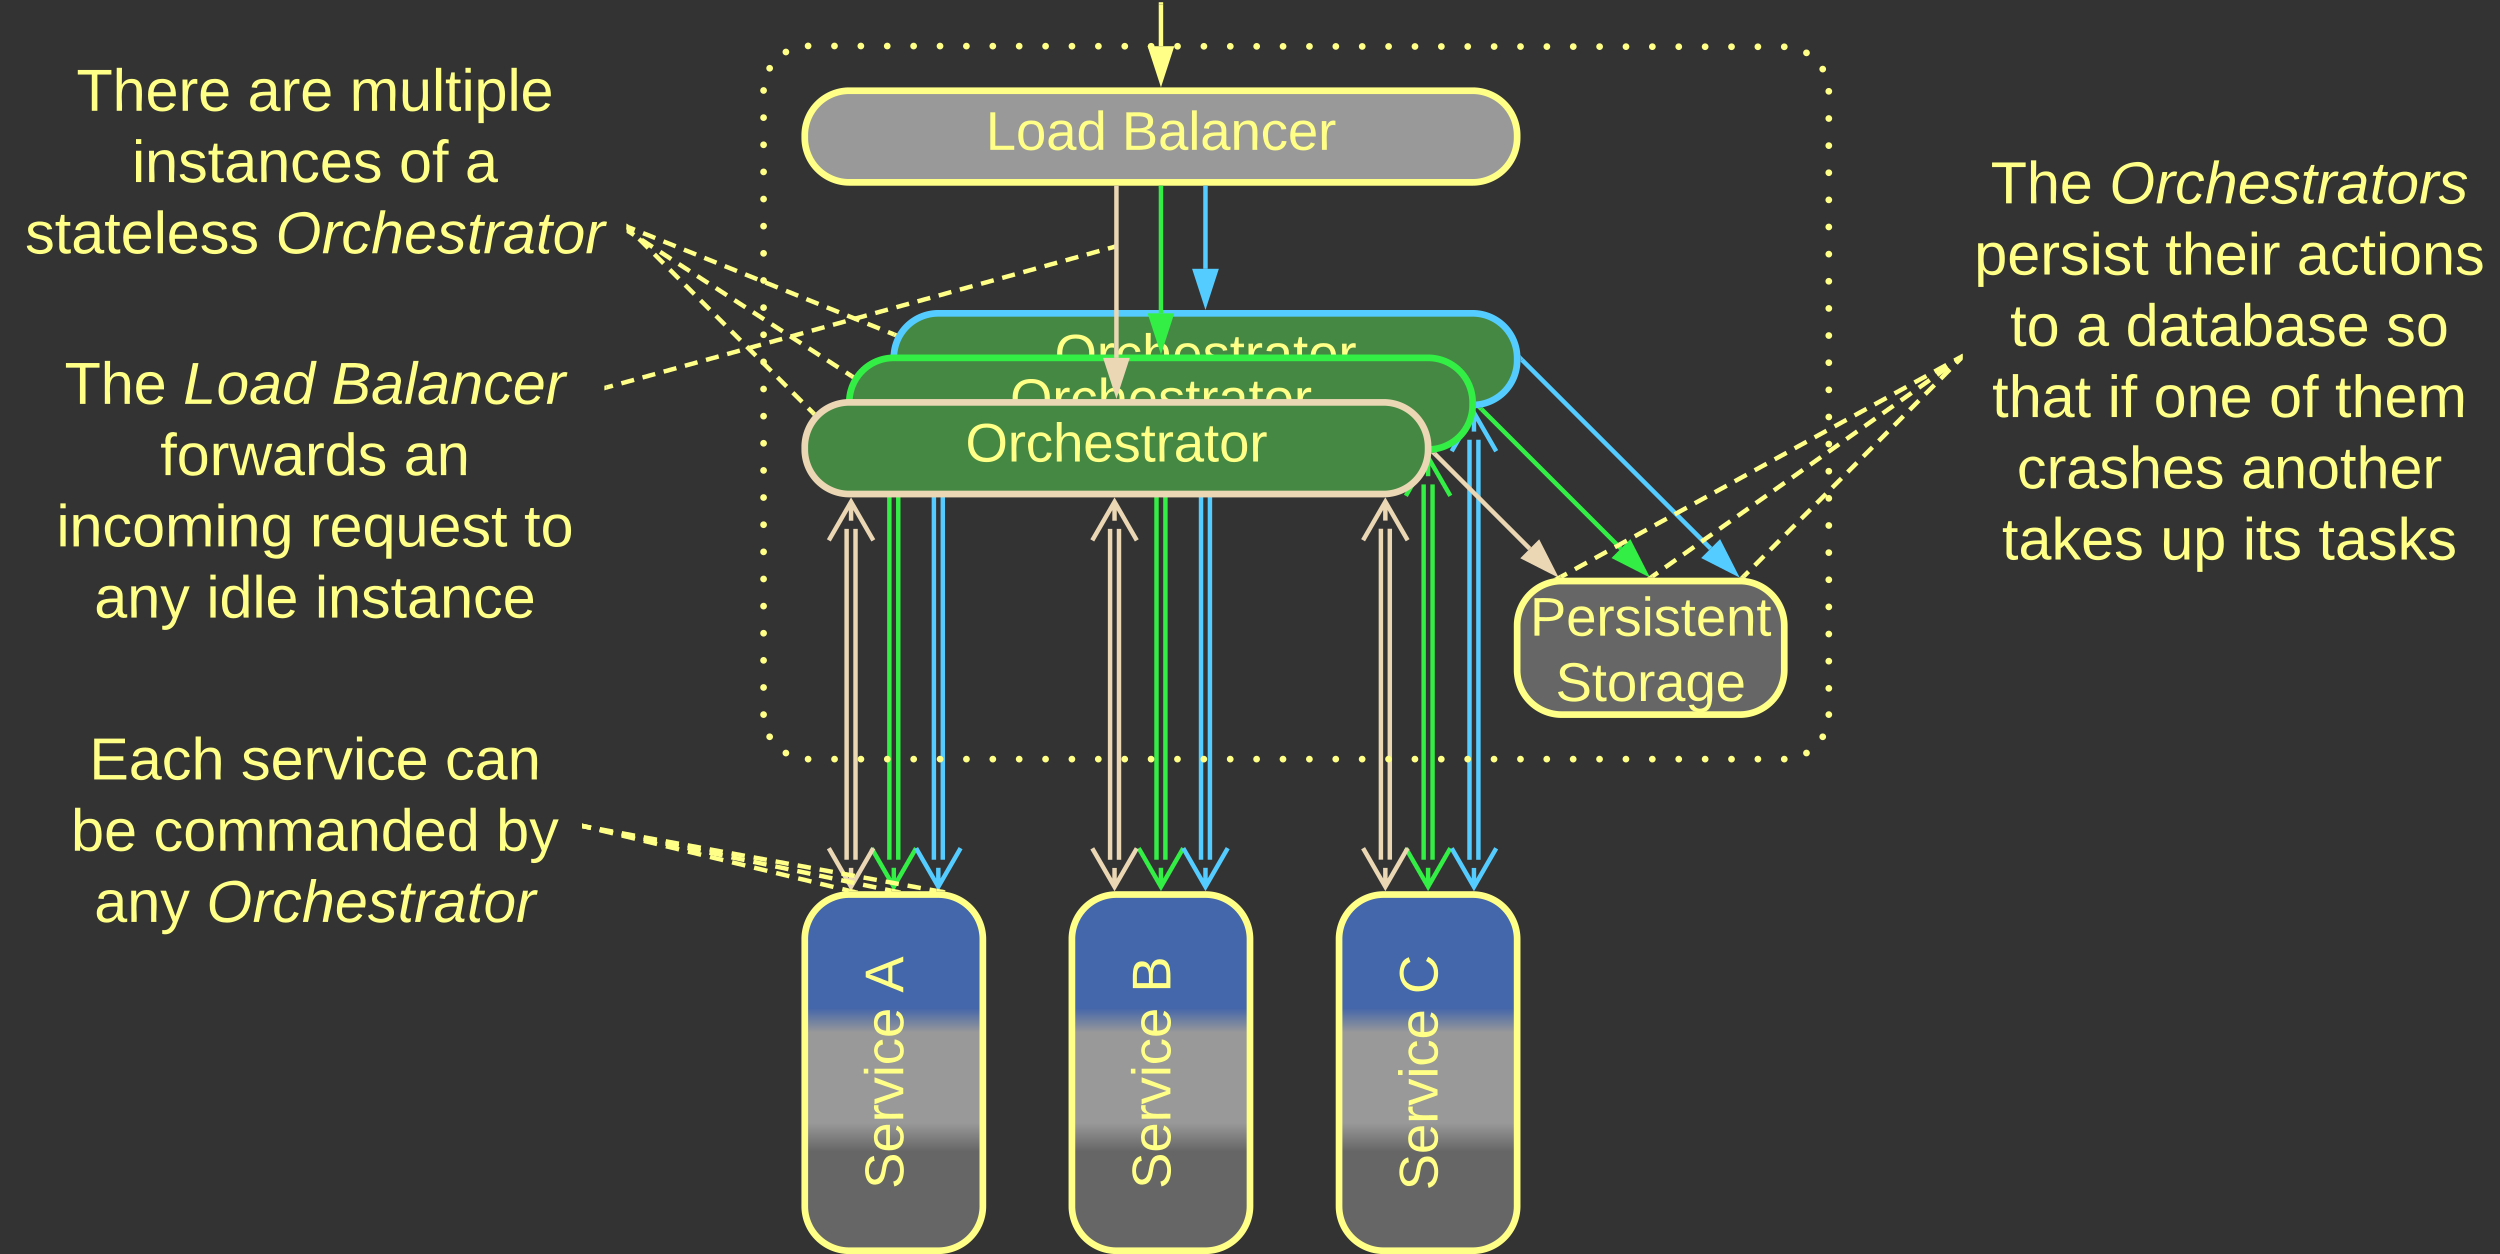 <svg xmlns="http://www.w3.org/2000/svg" xmlns:xlink="http://www.w3.org/1999/xlink" xmlns:lucid="lucid" width="1123" height="563.33"><rect width="100%" height="100%" fill="#333333" stroke="none"/><g transform="translate(-98.5 -479)" lucid:page-tab-id="0_0"><path d="M502 696.58v168.6M498 696.58v168.6M490 701.74l10-17.32 10 17.32m-10-17.32v8.5M510 860l-10 17.33L490 860m10 17.33v-8.5M742 696.58v168.6M738 696.58v168.6M730 701.74l10-17.32 10 17.32m-10-17.32v8.5M750 860l-10 17.33L730 860m10 17.33v-8.5M622 696.58v168.6M618 696.58v168.6M610 701.74l10-17.32 10 17.32m-10-17.32v8.5M630 860l-10 17.33L610 860m10 17.33v-8.5" stroke="#3e4" stroke-width="2" fill="none"/><path d="M482.8 716.58v148.6M478.8 716.58v148.6M470.8 721.74l10-17.32 10 17.32m-10-17.32v8.5M490.8 860l-10 17.33-10-17.32m10 17.33v-8.5M601.15 716.58v148.65M597.15 716.58v148.65M589.15 721.74l10-17.32 10 17.32m-10-17.32v8.5M609.15 860.08l-10 17.3-10-17.3m10 17.3v-8.5M722.8 716.52v148.65M718.8 716.52v148.65M710.8 721.68l10-17.32 10 17.32m-10-17.32v8.5M730.8 860l-10 17.33-10-17.32m10 17.33v-8.5" stroke="#ebd7b3" stroke-width="2" fill="none"/><path d="M522 676.58v188.6M518 676.58v188.6M510 681.74l10-17.32 10 17.32m-10-17.32v8.5M530 860l-10 17.33L510 860m10 17.33v-8.5M642 676.58v188.6M638 676.58v188.6M630 681.74l10-17.32 10 17.32m-10-17.32v8.5M650 860l-10 17.33L630 860m10 17.33v-8.5M762.6 676.53v188.7M758.6 676.53v188.7M750.6 681.7l10-17.33 10 17.33m-10-17.33v8.5M770.6 860.05l-10 17.33-10-17.33m10 17.33v-8.5" stroke="#5cf" stroke-width="2" fill="none"/><path d="M441.5 519.63a20 20 0 0 1 20-20H900a20 20 0 0 1 20 20V800a20 20 0 0 1-20 20H461.5a20 20 0 0 1-20-20z" fill-opacity="0" fill="#ff8"/><path d="M440 519.64a1.5 1.5 0 0 1 1.5-1.5 1.5 1.5 0 0 1 1.5 1.5 1.5 1.5 0 0 1-1.5 1.5 1.5 1.5 0 0 1-1.5-1.5v-.03m2.73-9.93v-.02a1.5 1.5 0 0 1 1.5-1.5 1.5 1.5 0 0 1 1.5 1.5 1.5 1.5 0 0 1-1.5 1.5 1.5 1.5 0 0 1-1.5-1.5m7.3-7.28v-.02a1.5 1.5 0 0 1 1.5-1.5 1.5 1.5 0 0 1 1.5 1.5 1.5 1.5 0 0 1-1.5 1.5 1.5 1.5 0 0 1-1.5-1.5m9.97-2.7v-.02a1.5 1.5 0 0 1 1.5-1.5 1.5 1.5 0 0 1 1.5 1.5 1.5 1.5 0 0 1-1.5 1.5 1.5 1.5 0 0 1-1.5-1.5v-.02m11.85.04a1.5 1.5 0 0 1 1.5-1.5 1.5 1.5 0 0 1 1.5 1.5 1.5 1.5 0 0 1-1.5 1.5 1.5 1.5 0 0 1-1.5-1.5v-.03m11.85.04a1.5 1.5 0 0 1 1.5-1.5 1.5 1.5 0 0 1 1.5 1.5 1.5 1.5 0 0 1-1.5 1.5 1.5 1.5 0 0 1-1.5-1.5v-.03m11.85.04a1.5 1.5 0 0 1 1.5-1.5 1.5 1.5 0 0 1 1.5 1.5 1.5 1.5 0 0 1-1.5 1.5 1.5 1.5 0 0 1-1.5-1.5v-.03m11.85.04a1.5 1.5 0 0 1 1.5-1.5 1.5 1.5 0 0 1 1.5 1.5 1.5 1.5 0 0 1-1.5 1.5 1.5 1.5 0 0 1-1.5-1.5v-.03m11.86.04a1.5 1.5 0 0 1 1.5-1.5 1.5 1.5 0 0 1 1.5 1.5 1.5 1.5 0 0 1-1.5 1.5 1.5 1.5 0 0 1-1.5-1.5v-.03m11.85.04a1.5 1.5 0 0 1 1.5-1.5 1.5 1.5 0 0 1 1.5 1.5 1.5 1.5 0 0 1-1.5 1.5 1.5 1.5 0 0 1-1.5-1.5v-.03m11.86.04a1.5 1.5 0 0 1 1.5-1.5 1.5 1.5 0 0 1 1.5 1.5 1.5 1.5 0 0 1-1.5 1.5 1.5 1.5 0 0 1-1.5-1.5v-.03m11.85.04a1.5 1.5 0 0 1 1.5-1.5 1.5 1.5 0 0 1 1.5 1.5 1.5 1.5 0 0 1-1.5 1.5 1.5 1.5 0 0 1-1.5-1.5v-.03m11.86.04a1.5 1.5 0 0 1 1.5-1.5 1.5 1.5 0 0 1 1.5 1.5 1.5 1.5 0 0 1-1.5 1.5 1.5 1.5 0 0 1-1.5-1.5v-.03m11.85.04a1.5 1.5 0 0 1 1.5-1.5 1.5 1.5 0 0 1 1.5 1.5 1.5 1.5 0 0 1-1.5 1.5 1.5 1.5 0 0 1-1.5-1.5v-.03m11.87.04a1.5 1.5 0 0 1 1.5-1.5 1.5 1.5 0 0 1 1.5 1.5 1.5 1.5 0 0 1-1.5 1.5 1.5 1.5 0 0 1-1.5-1.5v-.03m11.85.04a1.5 1.5 0 0 1 1.5-1.5 1.5 1.5 0 0 1 1.5 1.5 1.5 1.5 0 0 1-1.5 1.5 1.5 1.5 0 0 1-1.5-1.5v-.03m11.85.04a1.5 1.5 0 0 1 1.5-1.5 1.5 1.5 0 0 1 1.5 1.5 1.5 1.5 0 0 1-1.5 1.5 1.5 1.5 0 0 1-1.5-1.5v-.03m11.85.04a1.5 1.5 0 0 1 1.5-1.5 1.5 1.5 0 0 1 1.5 1.5 1.5 1.5 0 0 1-1.5 1.5 1.5 1.5 0 0 1-1.5-1.5v-.03m11.85.04a1.5 1.5 0 0 1 1.5-1.5 1.5 1.5 0 0 1 1.5 1.5 1.5 1.5 0 0 1-1.5 1.5 1.5 1.5 0 0 1-1.5-1.5v-.03m11.85.04a1.5 1.5 0 0 1 1.5-1.5 1.5 1.5 0 0 1 1.5 1.5 1.5 1.5 0 0 1-1.5 1.5 1.5 1.5 0 0 1-1.5-1.5v-.03m11.85.04a1.5 1.5 0 0 1 1.5-1.5 1.5 1.5 0 0 1 1.5 1.5 1.5 1.5 0 0 1-1.5 1.5 1.5 1.5 0 0 1-1.5-1.5v-.03m11.85.04a1.5 1.5 0 0 1 1.5-1.5 1.5 1.5 0 0 1 1.5 1.5 1.5 1.5 0 0 1-1.5 1.5 1.5 1.5 0 0 1-1.5-1.5v-.03m11.86.04a1.5 1.5 0 0 1 1.5-1.5 1.5 1.5 0 0 1 1.5 1.5 1.5 1.5 0 0 1-1.5 1.5 1.5 1.5 0 0 1-1.5-1.5v-.03m11.85.04a1.5 1.5 0 0 1 1.5-1.5 1.5 1.5 0 0 1 1.5 1.5 1.5 1.5 0 0 1-1.5 1.5 1.5 1.5 0 0 1-1.5-1.5v-.03m11.85.04a1.5 1.5 0 0 1 1.5-1.5 1.5 1.5 0 0 1 1.5 1.5 1.5 1.5 0 0 1-1.5 1.5 1.5 1.5 0 0 1-1.5-1.5v-.03m11.85.04a1.5 1.5 0 0 1 1.5-1.5 1.5 1.5 0 0 1 1.5 1.5 1.5 1.5 0 0 1-1.5 1.5 1.5 1.5 0 0 1-1.5-1.5v-.03m11.85.04a1.5 1.5 0 0 1 1.5-1.5 1.5 1.5 0 0 1 1.5 1.5 1.5 1.5 0 0 1-1.5 1.5 1.5 1.5 0 0 1-1.5-1.5v-.03m11.85.04a1.5 1.5 0 0 1 1.5-1.5 1.5 1.5 0 0 1 1.5 1.5 1.5 1.5 0 0 1-1.5 1.5 1.5 1.5 0 0 1-1.5-1.5v-.03m11.85.04a1.5 1.5 0 0 1 1.5-1.5 1.5 1.5 0 0 1 1.5 1.5 1.5 1.5 0 0 1-1.5 1.5 1.5 1.5 0 0 1-1.5-1.5v-.03m11.86.04a1.5 1.5 0 0 1 1.5-1.5 1.5 1.5 0 0 1 1.5 1.5 1.5 1.5 0 0 1-1.5 1.5 1.5 1.5 0 0 1-1.5-1.5v-.03m11.85.04a1.5 1.5 0 0 1 1.5-1.5 1.5 1.5 0 0 1 1.5 1.5 1.5 1.5 0 0 1-1.5 1.5 1.5 1.5 0 0 1-1.5-1.5v-.03m11.84.04a1.5 1.5 0 0 1 1.5-1.5 1.5 1.5 0 0 1 1.5 1.5 1.5 1.5 0 0 1-1.5 1.5 1.5 1.5 0 0 1-1.5-1.5v-.03m11.85.04a1.5 1.5 0 0 1 1.5-1.5 1.5 1.5 0 0 1 1.5 1.5 1.5 1.5 0 0 1-1.5 1.5 1.5 1.5 0 0 1-1.5-1.5v-.03m11.84.04a1.5 1.5 0 0 1 1.5-1.5 1.5 1.5 0 0 1 1.5 1.5 1.5 1.5 0 0 1-1.5 1.5 1.5 1.5 0 0 1-1.5-1.5v-.03m11.85.04a1.5 1.5 0 0 1 1.5-1.5 1.5 1.5 0 0 1 1.5 1.5 1.5 1.5 0 0 1-1.5 1.5 1.5 1.5 0 0 1-1.5-1.5v-.03m11.84.04a1.5 1.5 0 0 1 1.5-1.5 1.5 1.5 0 0 1 1.5 1.5 1.5 1.5 0 0 1-1.5 1.5 1.5 1.5 0 0 1-1.5-1.5v-.03m11.86.04a1.5 1.5 0 0 1 1.5-1.5 1.5 1.5 0 0 1 1.5 1.5 1.5 1.5 0 0 1-1.5 1.5 1.5 1.5 0 0 1-1.5-1.5v-.03m11.85.04a1.5 1.5 0 0 1 1.5-1.5 1.5 1.5 0 0 1 1.5 1.5 1.5 1.5 0 0 1-1.5 1.5 1.5 1.5 0 0 1-1.5-1.5v-.03m11.85.04a1.5 1.5 0 0 1 1.5-1.5 1.5 1.5 0 0 1 1.5 1.5 1.5 1.5 0 0 1-1.5 1.5 1.5 1.5 0 0 1-1.5-1.5v-.03m11.85.04a1.5 1.5 0 0 1 1.5-1.5 1.5 1.5 0 0 1 1.5 1.5 1.5 1.5 0 0 1-1.5 1.5 1.5 1.5 0 0 1-1.5-1.5v-.03m11.85.04a1.5 1.5 0 0 1 1.5-1.5 1.5 1.5 0 0 1 1.5 1.5 1.5 1.5 0 0 1-1.5 1.5 1.5 1.5 0 0 1-1.5-1.5v-.03m9.97 2.77v-.02a1.5 1.5 0 0 1 1.5-1.5 1.5 1.5 0 0 1 1.5 1.5 1.5 1.5 0 0 1-1.5 1.5 1.5 1.5 0 0 1-1.5-1.5m7.3 7.32v-.02a1.5 1.5 0 0 1 1.5-1.5 1.5 1.5 0 0 1 1.5 1.5 1.5 1.5 0 0 1-1.5 1.5 1.5 1.5 0 0 1-1.5-1.5m2.73 10v-.02a1.5 1.5 0 0 1 1.5-1.5 1.5 1.5 0 0 1 1.5 1.5 1.5 1.5 0 0 1-1.5 1.5 1.5 1.5 0 0 1-1.5-1.5v-.02m0 12.23a1.5 1.5 0 0 1 1.5-1.5 1.5 1.5 0 0 1 1.5 1.5 1.5 1.5 0 0 1-1.5 1.5 1.5 1.5 0 0 1-1.5-1.5v-.03m0 12.22a1.5 1.5 0 0 1 1.5-1.5 1.5 1.5 0 0 1 1.5 1.5 1.5 1.5 0 0 1-1.5 1.5 1.5 1.5 0 0 1-1.5-1.5v-.03m0 12.2a1.5 1.5 0 0 1 1.5-1.5 1.5 1.5 0 0 1 1.5 1.5 1.5 1.5 0 0 1-1.5 1.5 1.5 1.5 0 0 1-1.5-1.5v-.02m0 12.22a1.5 1.5 0 0 1 1.5-1.5 1.5 1.5 0 0 1 1.5 1.5 1.5 1.5 0 0 1-1.5 1.5 1.5 1.5 0 0 1-1.5-1.5v-.03m0 12.22v-.02a1.5 1.5 0 0 1 1.5-1.5 1.5 1.5 0 0 1 1.5 1.5 1.5 1.5 0 0 1-1.5 1.5 1.5 1.5 0 0 1-1.5-1.5v-.02m0 12.22a1.5 1.5 0 0 1 1.5-1.5 1.5 1.5 0 0 1 1.5 1.5 1.5 1.5 0 0 1-1.5 1.5 1.5 1.5 0 0 1-1.5-1.5v-.03m0 12.22a1.5 1.5 0 0 1 1.5-1.5 1.5 1.5 0 0 1 1.5 1.5 1.5 1.5 0 0 1-1.5 1.5 1.5 1.5 0 0 1-1.5-1.5v-.03m0 12.22a1.5 1.5 0 0 1 1.5-1.5 1.5 1.5 0 0 1 1.5 1.5 1.5 1.5 0 0 1-1.5 1.5 1.5 1.5 0 0 1-1.5-1.5v-.03m0 12.22a1.5 1.5 0 0 1 1.5-1.5 1.5 1.5 0 0 1 1.5 1.5 1.5 1.5 0 0 1-1.5 1.5 1.5 1.5 0 0 1-1.5-1.5v-.03m0 12.22a1.5 1.5 0 0 1 1.5-1.5 1.5 1.5 0 0 1 1.5 1.5 1.5 1.5 0 0 1-1.5 1.5 1.5 1.5 0 0 1-1.5-1.5v-.03m0 12.23a1.5 1.5 0 0 1 1.5-1.5 1.5 1.5 0 0 1 1.5 1.5 1.5 1.5 0 0 1-1.5 1.5 1.5 1.5 0 0 1-1.5-1.5v-.03m0 12.22a1.5 1.5 0 0 1 1.5-1.5 1.5 1.5 0 0 1 1.5 1.5 1.5 1.5 0 0 1-1.5 1.5 1.5 1.5 0 0 1-1.5-1.5v-.03m0 12.2a1.5 1.5 0 0 1 1.5-1.5 1.5 1.5 0 0 1 1.5 1.5 1.5 1.5 0 0 1-1.5 1.5 1.5 1.5 0 0 1-1.5-1.5v-.02m0 12.22a1.5 1.5 0 0 1 1.5-1.5 1.5 1.5 0 0 1 1.5 1.5 1.5 1.5 0 0 1-1.5 1.5 1.5 1.5 0 0 1-1.5-1.5v-.03m0 12.22v-.02a1.5 1.5 0 0 1 1.5-1.5 1.5 1.5 0 0 1 1.5 1.5 1.5 1.5 0 0 1-1.5 1.5 1.5 1.5 0 0 1-1.5-1.5v-.02m0 12.22a1.5 1.5 0 0 1 1.5-1.5 1.5 1.5 0 0 1 1.5 1.5 1.5 1.5 0 0 1-1.5 1.5 1.5 1.5 0 0 1-1.5-1.5v-.03m0 12.22a1.5 1.5 0 0 1 1.5-1.5 1.5 1.5 0 0 1 1.5 1.5 1.5 1.5 0 0 1-1.5 1.5 1.5 1.5 0 0 1-1.5-1.5v-.03m0 12.22a1.5 1.5 0 0 1 1.5-1.5 1.5 1.5 0 0 1 1.5 1.5 1.5 1.5 0 0 1-1.5 1.5 1.5 1.5 0 0 1-1.5-1.5v-.03m0 12.22a1.5 1.5 0 0 1 1.5-1.5 1.5 1.5 0 0 1 1.5 1.5 1.5 1.5 0 0 1-1.5 1.5 1.5 1.5 0 0 1-1.5-1.5v-.03m0 12.22a1.5 1.5 0 0 1 1.5-1.5 1.5 1.5 0 0 1 1.5 1.5 1.5 1.5 0 0 1-1.5 1.5 1.5 1.5 0 0 1-1.5-1.5v-.03m0 12.24v-.02a1.5 1.5 0 0 1 1.5-1.5 1.5 1.5 0 0 1 1.5 1.5 1.5 1.5 0 0 1-1.5 1.5 1.5 1.5 0 0 1-1.5-1.5m0 12.2a1.5 1.5 0 0 1 1.5-1.5 1.5 1.5 0 0 1 1.5 1.5 1.5 1.5 0 0 1-1.5 1.5 1.5 1.5 0 0 1-1.5-1.5v-.03m0 12.22V800a1.5 1.5 0 0 1 1.5-1.5 1.5 1.5 0 0 1 1.5 1.5 1.5 1.5 0 0 1-1.5 1.5 1.5 1.5 0 0 1-1.5-1.5m-2.73 10v-.03a1.5 1.5 0 0 1 1.5-1.5 1.5 1.5 0 0 1 1.5 1.5 1.5 1.5 0 0 1-1.5 1.5 1.5 1.5 0 0 1-1.5-1.5m-7.3 7.32v-.03a1.5 1.5 0 0 1 1.5-1.5 1.5 1.5 0 0 1 1.5 1.5 1.5 1.5 0 0 1-1.5 1.5 1.5 1.5 0 0 1-1.5-1.5M898.5 820V820a1.5 1.5 0 0 1 1.5-1.5 1.5 1.5 0 0 1 1.5 1.5 1.5 1.5 0 0 1-1.5 1.5 1.5 1.5 0 0 1-1.5-1.5m-11.85 0a1.5 1.5 0 0 1 1.5-1.5 1.5 1.5 0 0 1 1.5 1.5 1.5 1.5 0 0 1-1.5 1.5 1.5 1.5 0 0 1-1.5-1.5m-11.85 0a1.5 1.5 0 0 1 1.5-1.5 1.5 1.5 0 0 1 1.5 1.5 1.5 1.5 0 0 1-1.5 1.5 1.5 1.5 0 0 1-1.5-1.5m-11.85 0a1.5 1.5 0 0 1 1.5-1.5 1.5 1.5 0 0 1 1.5 1.5 1.5 1.5 0 0 1-1.5 1.5 1.5 1.5 0 0 1-1.5-1.5m-11.86 0a1.5 1.5 0 0 1 1.5-1.5 1.5 1.5 0 0 1 1.5 1.5 1.5 1.5 0 0 1-1.5 1.5 1.5 1.5 0 0 1-1.5-1.5m-11.86 0a1.5 1.5 0 0 1 1.5-1.5 1.5 1.5 0 0 1 1.5 1.5 1.5 1.5 0 0 1-1.5 1.5 1.5 1.5 0 0 1-1.5-1.5m-11.85 0a1.5 1.5 0 0 1 1.5-1.5 1.5 1.5 0 0 1 1.5 1.5 1.5 1.5 0 0 1-1.5 1.5 1.5 1.5 0 0 1-1.5-1.5m-11.86 0a1.5 1.5 0 0 1 1.5-1.5 1.5 1.5 0 0 1 1.5 1.5 1.5 1.5 0 0 1-1.5 1.5 1.5 1.5 0 0 1-1.5-1.5m-11.85 0a1.5 1.5 0 0 1 1.5-1.5 1.5 1.5 0 0 1 1.5 1.5 1.5 1.5 0 0 1-1.5 1.5 1.5 1.5 0 0 1-1.5-1.5m-11.86 0a1.5 1.5 0 0 1 1.5-1.5 1.5 1.5 0 0 1 1.5 1.5 1.5 1.5 0 0 1-1.5 1.5 1.5 1.5 0 0 1-1.5-1.5M780 820a1.5 1.5 0 0 1 1.5-1.5 1.5 1.5 0 0 1 1.5 1.5 1.5 1.5 0 0 1-1.5 1.5 1.5 1.5 0 0 1-1.5-1.5m-11.87 0a1.5 1.5 0 0 1 1.5-1.5 1.5 1.5 0 0 1 1.5 1.5 1.5 1.5 0 0 1-1.5 1.5 1.5 1.5 0 0 1-1.5-1.5m-11.85 0a1.5 1.5 0 0 1 1.5-1.5 1.5 1.5 0 0 1 1.5 1.5 1.5 1.5 0 0 1-1.5 1.5 1.5 1.5 0 0 1-1.5-1.5m-11.85 0a1.5 1.5 0 0 1 1.5-1.5 1.5 1.5 0 0 1 1.5 1.5 1.5 1.5 0 0 1-1.5 1.5 1.5 1.5 0 0 1-1.5-1.5m-11.85 0a1.5 1.5 0 0 1 1.5-1.5 1.5 1.5 0 0 1 1.5 1.5 1.5 1.5 0 0 1-1.5 1.5 1.5 1.5 0 0 1-1.5-1.5m-11.85 0a1.5 1.5 0 0 1 1.5-1.5 1.5 1.5 0 0 1 1.5 1.5 1.5 1.5 0 0 1-1.5 1.5 1.5 1.5 0 0 1-1.5-1.5m-11.85 0a1.5 1.5 0 0 1 1.5-1.5 1.5 1.5 0 0 1 1.5 1.5 1.5 1.5 0 0 1-1.5 1.5 1.5 1.5 0 0 1-1.5-1.5m-11.85 0a1.5 1.5 0 0 1 1.5-1.5 1.5 1.5 0 0 1 1.5 1.5 1.5 1.5 0 0 1-1.5 1.5 1.5 1.5 0 0 1-1.5-1.5m-11.85 0a1.5 1.5 0 0 1 1.5-1.5 1.5 1.5 0 0 1 1.5 1.5 1.5 1.5 0 0 1-1.5 1.5 1.5 1.5 0 0 1-1.5-1.5m-11.86 0a1.5 1.5 0 0 1 1.5-1.5 1.5 1.5 0 0 1 1.5 1.5 1.5 1.5 0 0 1-1.5 1.5 1.5 1.5 0 0 1-1.5-1.5m-11.85 0a1.5 1.5 0 0 1 1.5-1.5 1.5 1.5 0 0 1 1.5 1.5 1.5 1.5 0 0 1-1.5 1.5 1.5 1.5 0 0 1-1.5-1.5m-11.85 0a1.5 1.5 0 0 1 1.5-1.5 1.5 1.5 0 0 1 1.5 1.5 1.5 1.5 0 0 1-1.5 1.5 1.5 1.5 0 0 1-1.5-1.5m-11.85 0a1.5 1.5 0 0 1 1.5-1.5 1.5 1.5 0 0 1 1.5 1.5 1.5 1.5 0 0 1-1.5 1.5 1.5 1.5 0 0 1-1.5-1.5m-11.85 0a1.5 1.5 0 0 1 1.5-1.5 1.5 1.5 0 0 1 1.5 1.5 1.5 1.5 0 0 1-1.5 1.5 1.5 1.5 0 0 1-1.5-1.5m-11.85 0a1.5 1.5 0 0 1 1.5-1.5 1.5 1.5 0 0 1 1.5 1.5 1.5 1.5 0 0 1-1.5 1.5 1.5 1.5 0 0 1-1.5-1.5m-11.85 0a1.5 1.5 0 0 1 1.5-1.5 1.5 1.5 0 0 1 1.5 1.5 1.5 1.5 0 0 1-1.5 1.5 1.5 1.5 0 0 1-1.5-1.5m-11.86 0a1.5 1.5 0 0 1 1.5-1.5 1.5 1.5 0 0 1 1.5 1.5 1.5 1.5 0 0 1-1.5 1.5 1.5 1.5 0 0 1-1.5-1.5m-11.85 0a1.5 1.5 0 0 1 1.5-1.5 1.5 1.5 0 0 1 1.5 1.5 1.5 1.5 0 0 1-1.5 1.5 1.5 1.5 0 0 1-1.5-1.5m-11.84 0a1.5 1.5 0 0 1 1.5-1.5 1.5 1.5 0 0 1 1.5 1.5 1.5 1.5 0 0 1-1.5 1.5 1.5 1.5 0 0 1-1.5-1.5m-11.85 0a1.5 1.5 0 0 1 1.5-1.5 1.5 1.5 0 0 1 1.5 1.5 1.5 1.5 0 0 1-1.5 1.5 1.5 1.5 0 0 1-1.5-1.5m-11.84 0a1.5 1.5 0 0 1 1.5-1.5 1.5 1.5 0 0 1 1.5 1.5 1.5 1.5 0 0 1-1.5 1.5 1.5 1.5 0 0 1-1.5-1.5m-11.85 0a1.5 1.5 0 0 1 1.5-1.5 1.5 1.5 0 0 1 1.5 1.5 1.5 1.5 0 0 1-1.5 1.5 1.5 1.5 0 0 1-1.5-1.5m-11.84 0a1.5 1.5 0 0 1 1.5-1.5 1.5 1.5 0 0 1 1.5 1.5 1.5 1.5 0 0 1-1.5 1.5 1.5 1.5 0 0 1-1.5-1.5m-11.86 0a1.5 1.5 0 0 1 1.5-1.5 1.5 1.5 0 0 1 1.5 1.5 1.5 1.5 0 0 1-1.5 1.5 1.5 1.5 0 0 1-1.5-1.5m-11.85 0a1.5 1.5 0 0 1 1.5-1.5 1.5 1.5 0 0 1 1.5 1.5 1.5 1.5 0 0 1-1.5 1.5 1.5 1.5 0 0 1-1.5-1.5m-11.85 0a1.5 1.5 0 0 1 1.5-1.5 1.5 1.5 0 0 1 1.5 1.5 1.5 1.5 0 0 1-1.5 1.5 1.5 1.5 0 0 1-1.5-1.5m-11.85 0a1.5 1.5 0 0 1 1.5-1.5 1.5 1.5 0 0 1 1.5 1.5 1.5 1.5 0 0 1-1.5 1.5 1.5 1.5 0 0 1-1.5-1.5M460 820a1.5 1.5 0 0 1 1.5-1.5 1.5 1.5 0 0 1 1.5 1.5 1.5 1.5 0 0 1-1.5 1.5 1.5 1.5 0 0 1-1.5-1.5m-9.97-2.7v-.03a1.5 1.5 0 0 1 1.5-1.5 1.5 1.5 0 0 1 1.5 1.5 1.5 1.5 0 0 1-1.5 1.5 1.5 1.5 0 0 1-1.5-1.5m-7.3-7.28v-.03a1.5 1.5 0 0 1 1.5-1.5 1.5 1.5 0 0 1 1.5 1.5 1.5 1.5 0 0 1-1.5 1.5 1.5 1.5 0 0 1-1.5-1.5M440 800a1.5 1.5 0 0 1 1.5-1.5 1.5 1.5 0 0 1 1.5 1.5 1.5 1.5 0 0 1-1.5 1.5 1.5 1.5 0 0 1-1.5-1.5m0-12.17v-.02a1.5 1.5 0 0 1 1.5-1.5 1.5 1.5 0 0 1 1.5 1.5 1.5 1.5 0 0 1-1.5 1.5 1.5 1.5 0 0 1-1.5-1.5m0-12.16v-.02a1.5 1.5 0 0 1 1.5-1.5 1.5 1.5 0 0 1 1.5 1.5 1.5 1.5 0 0 1-1.5 1.5 1.5 1.5 0 0 1-1.5-1.5m0-12.18a1.5 1.5 0 0 1 1.5-1.5 1.5 1.5 0 0 1 1.5 1.5 1.5 1.5 0 0 1-1.5 1.5 1.5 1.5 0 0 1-1.5-1.5v-.03m0-12.15a1.5 1.5 0 0 1 1.5-1.5 1.5 1.5 0 0 1 1.5 1.5 1.5 1.5 0 0 1-1.5 1.5 1.5 1.5 0 0 1-1.5-1.5v-.03m0-12.16a1.5 1.5 0 0 1 1.5-1.5 1.5 1.5 0 0 1 1.5 1.5 1.5 1.5 0 0 1-1.5 1.5 1.5 1.5 0 0 1-1.5-1.5v-.03m0-12.16a1.5 1.5 0 0 1 1.5-1.5 1.5 1.5 0 0 1 1.5 1.5 1.5 1.5 0 0 1-1.5 1.5 1.5 1.5 0 0 1-1.5-1.5v-.03m0-12.16a1.5 1.5 0 0 1 1.5-1.5 1.5 1.5 0 0 1 1.5 1.5 1.5 1.5 0 0 1-1.5 1.5 1.5 1.5 0 0 1-1.5-1.5v-.03m0-12.16v-.02a1.5 1.5 0 0 1 1.5-1.5 1.5 1.5 0 0 1 1.5 1.5 1.5 1.5 0 0 1-1.5 1.5 1.5 1.5 0 0 1-1.5-1.5v-.02m0-12.16a1.5 1.5 0 0 1 1.5-1.5 1.5 1.5 0 0 1 1.5 1.5 1.5 1.5 0 0 1-1.5 1.5 1.5 1.5 0 0 1-1.5-1.5v-.03m0-12.16a1.5 1.5 0 0 1 1.5-1.5 1.5 1.5 0 0 1 1.5 1.5 1.5 1.5 0 0 1-1.5 1.5 1.5 1.5 0 0 1-1.5-1.5v-.02m0-12.16a1.5 1.5 0 0 1 1.5-1.5 1.5 1.5 0 0 1 1.5 1.5 1.5 1.5 0 0 1-1.5 1.5 1.5 1.5 0 0 1-1.5-1.5v-.03m0-12.17a1.5 1.5 0 0 1 1.5-1.5 1.5 1.5 0 0 1 1.5 1.5 1.5 1.5 0 0 1-1.5 1.5 1.5 1.5 0 0 1-1.5-1.5v-.03m0-12.16a1.5 1.5 0 0 1 1.5-1.5 1.5 1.5 0 0 1 1.5 1.5 1.5 1.5 0 0 1-1.5 1.5 1.5 1.5 0 0 1-1.5-1.5v-.03m0-12.15a1.5 1.5 0 0 1 1.5-1.5 1.5 1.5 0 0 1 1.5 1.5 1.5 1.5 0 0 1-1.5 1.5 1.5 1.5 0 0 1-1.5-1.5v-.03m0-12.16a1.5 1.5 0 0 1 1.5-1.5 1.5 1.5 0 0 1 1.5 1.5 1.5 1.5 0 0 1-1.5 1.5 1.5 1.5 0 0 1-1.5-1.5v-.03m0-12.16a1.5 1.5 0 0 1 1.5-1.5 1.5 1.5 0 0 1 1.5 1.5 1.5 1.5 0 0 1-1.5 1.5 1.5 1.5 0 0 1-1.5-1.5v-.03m0-12.16a1.5 1.5 0 0 1 1.5-1.5 1.5 1.5 0 0 1 1.5 1.5 1.5 1.5 0 0 1-1.5 1.5 1.5 1.5 0 0 1-1.5-1.5v-.03m0-12.16v-.02a1.5 1.5 0 0 1 1.5-1.5 1.5 1.5 0 0 1 1.5 1.5 1.5 1.5 0 0 1-1.5 1.5 1.5 1.5 0 0 1-1.5-1.5v-.02m0-12.16a1.5 1.5 0 0 1 1.5-1.5 1.5 1.5 0 0 1 1.5 1.5 1.5 1.5 0 0 1-1.5 1.5 1.5 1.5 0 0 1-1.5-1.5v-.03m0-12.16a1.5 1.5 0 0 1 1.5-1.5 1.5 1.5 0 0 1 1.5 1.5 1.5 1.5 0 0 1-1.5 1.5 1.5 1.5 0 0 1-1.5-1.5v-.02m0-12.16a1.5 1.5 0 0 1 1.5-1.5 1.5 1.5 0 0 1 1.5 1.5 1.5 1.5 0 0 1-1.5 1.5 1.5 1.5 0 0 1-1.5-1.5v-.03m0-12.17a1.5 1.5 0 0 1 1.5-1.5 1.5 1.5 0 0 1 1.5 1.5 1.5 1.5 0 0 1-1.5 1.5 1.5 1.5 0 0 1-1.5-1.5v-.03m0-12.16a1.5 1.5 0 0 1 1.5-1.5 1.5 1.5 0 0 1 1.5 1.5 1.5 1.5 0 0 1-1.5 1.5 1.5 1.5 0 0 1-1.5-1.5v-.03" fill="#ff8"/><path d="M785.66 725.5l-42.57-42.56" stroke="#ebd7b3" stroke-width="2" fill="none"/><path d="M796.46 736.3l-13.37-6.8 6.55-6.56z" stroke="#ebd7b3" stroke-width="2" fill="#ebd7b3"/><path d="M743.8 682.27l-1.38 1.38-1.3-1.3 2.24-.2.27-.06z" stroke="#ebd7b3" stroke-width=".05" fill="#ebd7b3"/><path d="M826.63 725.42l-62.56-62.56" stroke="#3e4" stroke-width="2" fill="none"/><path d="M837.42 736.2l-13.37-6.8 6.56-6.55z" stroke="#3e4" stroke-width="2" fill="#3e4"/><path d="M764.78 662.2l-1.38 1.37-1.3-1.3 1.26-.1 1.12-.28z" stroke="#3e4" stroke-width=".05" fill="#3e4"/><path d="M866.92 725.42l-84.7-84.7" stroke="#5cf" stroke-width="2" fill="none"/><path d="M877.7 736.2l-13.35-6.8 6.55-6.55z" stroke="#5cf" stroke-width="2" fill="#5cf"/><path d="M782.9 640.04l-1.36 1.38-.07-.07.03-.37v-1.3l-.1-1.15z" stroke="#5cf" stroke-width=".05" fill="#5cf"/><path d="M500 639.75a20 20 0 0 1 20-20h240a20 20 0 0 1 20 20v1.17a20 20 0 0 1-20 20H520a20 20 0 0 1-20-20z" stroke="#5cf" stroke-width="3" fill="#484"/><use xlink:href="#a" transform="matrix(1,0,0,1,505,624.751) translate(67.206 21.556)"/><path d="M460 539.75a20 20 0 0 1 20-20h280a20 20 0 0 1 20 20v1.17a20 20 0 0 1-20 20H480a20 20 0 0 1-20-20z" stroke="#ff8" stroke-width="3" fill="#999"/><use xlink:href="#b" transform="matrix(1,0,0,1,465,524.751) translate(76.307 21.556)"/><use xlink:href="#c" transform="matrix(1,0,0,1,465,524.751) translate(137.419 21.556)"/><path d="M480 659.75a20 20 0 0 1 20-20h240a20 20 0 0 1 20 20v1.17a20 20 0 0 1-20 20H500a20 20 0 0 1-20-20z" stroke="#3e4" stroke-width="3" fill="#484"/><use xlink:href="#a" transform="matrix(1,0,0,1,485,644.751) translate(67.206 21.556)"/><path d="M460 679.75a20 20 0 0 1 20-20h240a20 20 0 0 1 20 20v1.17a20 20 0 0 1-20 20H480a20 20 0 0 1-20-20z" stroke="#ebd7b3" stroke-width="3" fill="#484"/><use xlink:href="#a" transform="matrix(1,0,0,1,465,664.751) translate(67.206 21.556)"/><path d="M620 499.75V481" stroke="#ff8" stroke-width="2" fill="none"/><path d="M620 515l-4.63-14.25h9.26z" stroke="#ff8" stroke-width="2" fill="#ff8"/><path d="M620 481.03V480" stroke="#ff8" stroke-width="2" fill="none"/><path d="M780 760a20 20 0 0 1 20-20h80a20 20 0 0 1 20 20v20a20 20 0 0 1-20 20h-80a20 20 0 0 1-20-20z" stroke="#ff8" stroke-width="3" fill="#666"/><use xlink:href="#d" transform="matrix(1,0,0,1,785,745) translate(0.747 19.556)"/><use xlink:href="#e" transform="matrix(1,0,0,1,785,745) translate(12.256 48.889)"/><path d="M110 625.75a6 6 0 0 1 6-6h248a6 6 0 0 1 6 6v150.38a6 6 0 0 1-6 6H116a6 6 0 0 1-6-6z" stroke="#ff8" stroke-opacity="0" stroke-width="3" fill="#999" fill-opacity="0"/><use xlink:href="#f" transform="matrix(1,0,0,1,115,624.751) translate(12.519 35.677)"/><use xlink:href="#g" transform="matrix(1,0,0,1,115,624.751) translate(65.778 35.677)"/><use xlink:href="#h" transform="matrix(1,0,0,1,115,624.751) translate(132.444 35.677)"/><use xlink:href="#i" transform="matrix(1,0,0,1,115,624.751) translate(55.481 67.677)"/><use xlink:href="#j" transform="matrix(1,0,0,1,115,624.751) translate(164.889 67.677)"/><use xlink:href="#k" transform="matrix(1,0,0,1,115,624.751) translate(8.852 99.677)"/><use xlink:href="#l" transform="matrix(1,0,0,1,115,624.751) translate(122.704 99.677)"/><use xlink:href="#m" transform="matrix(1,0,0,1,115,624.751) translate(218.926 99.677)"/><use xlink:href="#n" transform="matrix(1,0,0,1,115,624.751) translate(25.852 131.677)"/><use xlink:href="#o" transform="matrix(1,0,0,1,115,624.751) translate(76.222 131.677)"/><use xlink:href="#p" transform="matrix(1,0,0,1,115,624.751) translate(124.963 131.677)"/><path d="M100 505.63a6 6 0 0 1 6-6h268a6 6 0 0 1 6 6v88a6 6 0 0 1-6 6H106a6 6 0 0 1-6-6z" stroke="#ff8" stroke-opacity="0" stroke-width="3" fill="#999" fill-opacity="0"/><use xlink:href="#q" transform="matrix(1,0,0,1,105,504.626) translate(27.852 24.146)"/><use xlink:href="#r" transform="matrix(1,0,0,1,105,504.626) translate(104.741 24.146)"/><use xlink:href="#s" transform="matrix(1,0,0,1,105,504.626) translate(150.593 24.146)"/><use xlink:href="#t" transform="matrix(1,0,0,1,105,504.626) translate(52.815 56.146)"/><use xlink:href="#u" transform="matrix(1,0,0,1,105,504.626) translate(172.741 56.146)"/><use xlink:href="#v" transform="matrix(1,0,0,1,105,504.626) translate(202.37 56.146)"/><use xlink:href="#w" transform="matrix(1,0,0,1,105,504.626) translate(4.778 88.146)"/><use xlink:href="#x" transform="matrix(1,0,0,1,105,504.626) translate(117.296 88.146)"/><path d="M599.04 589.87l-2.86.8m-3.8 1.04l-5.7 1.6m-3.8 1.04l-5.7 1.58m-3.8 1.05l-5.7 1.58m-3.8 1.06l-5.7 1.6m-3.8 1.04l-5.7 1.58m-3.8 1.05l-5.7 1.58m-3.8 1.05l-5.72 1.58m-3.8 1.05l-5.7 1.6m-3.8 1.04l-5.7 1.58m-3.8 1.05l-5.7 1.58m-3.8 1.05l-5.7 1.58m-3.8 1.06l-5.7 1.58m-3.8 1.06l-5.7 1.58m-3.8 1.05l-5.72 1.58m-3.8 1.06l-5.7 1.58m-3.8 1.05l-5.7 1.57m-3.8 1.06l-5.7 1.57m-3.8 1.06l-5.7 1.58m-3.8 1.05l-5.7 1.57m-3.8 1.05l-5.7 1.58m-3.82 1.06l-5.7 1.57m-3.8 1.06l-5.7 1.57m-3.8 1.05l-5.7 1.58m-3.8 1.05l-2.86.8M599 589.87l1-.27" stroke="#ff8" stroke-width="2" fill="none"/><path d="M371.25 653.97l-1.25.35v-2.02l.73-.2z" stroke="#ff8" stroke-width=".05" fill="#ff8"/><path d="M463.63 664.38l-2.08-2.08m-2.76-2.76l-4.16-4.15m-2.76-2.77l-4.15-4.15m-2.76-2.76l-4.15-4.14m-2.76-2.77l-4.15-4.13m-2.75-2.77l-4.15-4.14m-2.76-2.77l-4.15-4.15m-2.77-2.77l-4.15-4.15m-2.76-2.76l-4.15-4.14m-2.76-2.77l-4.14-4.14m-2.76-2.77l-4.15-4.14m-2.76-2.76l-4.16-4.15m-2.76-2.77l-2.07-2.07" stroke="#ff8" stroke-width="2" fill="none"/><path d="M465 664.37l-.2.17-1.1 1.3-.78-.8 1.38-1.37zM381.42 580.8l-1.38 1.37-.04-.04v-2.76z" stroke="#ff8" stroke-width=".05" fill="#ff8"/><path d="M460 900.83a20 20 0 0 1 20-20h40a20 20 0 0 1 20 20v120a20 20 0 0 1-20 20h-40a20 20 0 0 1-20-20z" stroke="#ff8" stroke-width="3" fill="url(#y)"/><use xlink:href="#z" transform="matrix(-1.8369701987210297e-16,-1,1,-1.8369701987210297e-16,465,1035.833) translate(22.784 39.243)"/><use xlink:href="#A" transform="matrix(-1.8369701987210297e-16,-1,1,-1.8369701987210297e-16,465,1035.833) translate(110.92 39.243)"/><path d="M580 900.83a20 20 0 0 1 20-20h40a20 20 0 0 1 20 20v120a20 20 0 0 1-20 20h-40a20 20 0 0 1-20-20z" stroke="#ff8" stroke-width="3" fill="url(#B)"/><use xlink:href="#z" transform="matrix(-1.8369701987210297e-16,-1,1,-1.8369701987210297e-16,585,1035.833) translate(22.784 39.243)"/><use xlink:href="#C" transform="matrix(-1.8369701987210297e-16,-1,1,-1.8369701987210297e-16,585,1035.833) translate(110.92 39.243)"/><path d="M700 900.83a20 20 0 0 1 20-20h40a20 20 0 0 1 20 20v120a20 20 0 0 1-20 20h-40a20 20 0 0 1-20-20z" stroke="#ff8" stroke-width="3" fill="url(#D)"/><use xlink:href="#z" transform="matrix(-1.8369701987210297e-16,-1,1,-1.8369701987210297e-16,705,1035.833) translate(22.139 39.243)"/><use xlink:href="#E" transform="matrix(-1.8369701987210297e-16,-1,1,-1.8369701987210297e-16,705,1035.833) translate(110.275 39.243)"/><path d="M620 619.75v-56.33" stroke="#3e4" stroke-width="2" fill="none"/><path d="M620 635l-4.63-14.25h9.26z" stroke="#3e4" stroke-width="2" fill="#3e4"/><path d="M620.98 563.44H619v-1.02H621z" stroke="#3e4" stroke-width=".05" fill="#3e4"/><path d="M640 599.75v-36.33" stroke="#5cf" stroke-width="2" fill="none"/><path d="M640 615l-4.63-14.25h9.26z" stroke="#5cf" stroke-width="2" fill="#5cf"/><path d="M640.98 563.44H639v-1.02H641z" stroke="#5cf" stroke-width=".05" fill="#5cf"/><path d="M600 639.75v-76.33" stroke="#ebd7b3" stroke-width="2" fill="none"/><path d="M600 655l-4.63-14.25h9.26z" stroke="#ebd7b3" stroke-width="2" fill="#ebd7b3"/><path d="M600.98 563.44H599v-1.02H601z" stroke="#ebd7b3" stroke-width=".05" fill="#ebd7b3"/><path d="M480.96 647.9l-2.5-1.64m-3.34-2.16l-5-3.25m-3.35-2.17l-5-3.24m-3.34-2.17l-5-3.24m-3.34-2.17l-5.02-3.25m-3.34-2.15l-5-3.25m-3.34-2.16l-5-3.25m-3.34-2.17l-5-3.25m-3.35-2.16l-5-3.25m-3.33-2.17l-5-3.24m-3.34-2.17l-5-3.26m-3.34-2.16l-5.02-3.25m-3.34-2.16l-2.5-1.63" stroke="#ff8" stroke-width="2" fill="none"/><path d="M482.3 647.6l-1 1.66-.9-.57 1.06-1.65zM381.4 582.14l-1.07 1.64-.33-.22v-2.32z" stroke="#ff8" stroke-width=".05" fill="#ff8"/><path d="M500.13 629.25l-2.75-1.1m-3.67-1.5l-5.5-2.2m-3.66-1.5l-5.5-2.2m-3.67-1.5l-5.5-2.2m-3.67-1.5l-5.5-2.2m-3.66-1.5l-5.5-2.22m-3.68-1.48l-5.5-2.22m-3.66-1.48l-5.5-2.22m-3.67-1.48l-5.5-2.22m-3.67-1.5l-5.5-2.2m-3.67-1.5l-5.5-2.2m-3.68-1.5l-5.5-2.2m-3.67-1.5l-5.5-2.2m-3.67-1.5l-2.75-1.1" stroke="#ff8" stroke-width="2" fill="none"/><path d="M501.57 628.8l-.73 1.2-.2.5-.9-.35.73-1.8zM381.32 580.23l-.73 1.8-.6-.23v-2.1z" stroke="#ff8" stroke-width=".05" fill="#ff8"/><path d="M980 544a6 6 0 0 1 6-6h228a6 6 0 0 1 6 6v190a6 6 0 0 1-6 6H986a6 6 0 0 1-6-6z" stroke="#ff8" stroke-opacity="0" stroke-width="3" fill="#999" fill-opacity="0"/><g><use xlink:href="#f" transform="matrix(1,0,0,1,985,543) translate(7.741 27.333)"/><use xlink:href="#F" transform="matrix(1,0,0,1,985,543) translate(61 27.333)"/><use xlink:href="#G" transform="matrix(1,0,0,1,985,543) translate(0.37 59.333)"/><use xlink:href="#H" transform="matrix(1,0,0,1,985,543) translate(86.148 59.333)"/><use xlink:href="#I" transform="matrix(1,0,0,1,985,543) translate(145.259 59.333)"/><use xlink:href="#J" transform="matrix(1,0,0,1,985,543) translate(16.481 91.333)"/><use xlink:href="#K" transform="matrix(1,0,0,1,985,543) translate(46.111 91.333)"/><use xlink:href="#L" transform="matrix(1,0,0,1,985,543) translate(68.333 91.333)"/><use xlink:href="#M" transform="matrix(1,0,0,1,985,543) translate(185.37 91.333)"/><use xlink:href="#N" transform="matrix(1,0,0,1,985,543) translate(8.407 123.333)"/><use xlink:href="#O" transform="matrix(1,0,0,1,985,543) translate(60.259 123.333)"/><use xlink:href="#P" transform="matrix(1,0,0,1,985,543) translate(80.926 123.333)"/><use xlink:href="#u" transform="matrix(1,0,0,1,985,543) translate(132.778 123.333)"/><use xlink:href="#Q" transform="matrix(1,0,0,1,985,543) translate(162.407 123.333)"/><use xlink:href="#R" transform="matrix(1,0,0,1,985,543) translate(19.519 155.333)"/><use xlink:href="#S" transform="matrix(1,0,0,1,985,543) translate(120.185 155.333)"/><use xlink:href="#T" transform="matrix(1,0,0,1,985,543) translate(12.815 187.333)"/><use xlink:href="#U" transform="matrix(1,0,0,1,985,543) translate(83.926 187.333)"/><use xlink:href="#V" transform="matrix(1,0,0,1,985,543) translate(120.963 187.333)"/><use xlink:href="#W" transform="matrix(1,0,0,1,985,543) translate(154.963 187.333)"/></g><path d="M979.12 639.48l-2.7 1.48m-3.58 1.97l-5.38 2.96m-3.6 1.97l-5.38 2.95m-3.6 1.98l-5.37 2.96m-3.58 1.97l-5.4 2.96m-3.58 1.96l-5.38 2.96m-3.6 1.97l-5.38 2.95m-3.6 1.97l-5.37 2.96m-3.58 1.97l-5.4 2.96m-3.58 2l-5.38 2.95m-3.6 1.97l-5.38 2.96m-3.6 1.97l-5.37 2.96m-3.58 1.98l-5.4 2.96m-3.58 1.97l-5.38 2.97m-3.6 1.97L850.8 710m-3.6 1.98l-5.37 2.95m-3.58 1.98l-5.4 2.97m-3.58 1.97l-5.38 2.96m-3.6 1.97l-5.38 2.96m-3.6 1.97l-5.37 2.96m-3.58 1.97l-2.7 1.48" stroke="#ff8" stroke-width="2" fill="none"/><path d="M980 640.1l-.43.25-.94-1.7 1.37-.76zM799.87 738.5l-3.23.26-.4.1 2.94-1.6z" stroke="#ff8" stroke-width=".05" fill="#ff8"/><path d="M979.18 639.9l-2.44 1.73m-3.25 2.3l-4.9 3.47m-3.25 2.3l-4.9 3.47m-3.24 2.3l-4.88 3.46m-3.25 2.3l-4.9 3.47m-3.24 2.3l-4.88 3.46m-3.26 2.3l-4.9 3.47m-3.25 2.3l-4.88 3.46m-3.26 2.3l-4.87 3.46m-3.26 2.3l-4.88 3.47m-3.27 2.3l-4.88 3.46m-3.26 2.3l-4.9 3.46m-3.25 2.3l-4.88 3.46m-3.25 2.3l-4.9 3.47m-3.24 2.3l-4.9 3.45m-3.24 2.3l-4.9 3.47m-3.24 2.3l-4.9 3.47m-3.24 2.3l-2.44 1.72" stroke="#ff8" stroke-width="2" fill="none"/><path d="M980 640.52l-.27.2-1.13-1.6 1.4-1zM841.26 738.5h-2.95l1.97-1.4z" stroke="#ff8" stroke-width=".05" fill="#ff8"/><path d="M979.3 640.03l-2.1 2.1m-2.78 2.8l-4.17 4.2m-2.8 2.8l-4.16 4.18m-2.8 2.8l-4.17 4.2m-2.8 2.8l-4.16 4.2m-2.8 2.78l-4.17 4.2m-2.78 2.8l-4.17 4.18m-2.8 2.8l-4.17 4.2m-2.78 2.8l-4.18 4.18m-2.78 2.8l-4.18 4.2m-2.78 2.8L907.6 712m-2.78 2.8l-4.18 4.2m-2.78 2.78l-4.18 4.2m-2.78 2.8l-4.18 4.2m-2.78 2.78l-2.1 2.1" stroke="#ff8" stroke-width="2" fill="none"/><path d="M980 640.7l-.03.04-1.38-1.38 1.4-1.4zM882.56 738.55l-.14.14-2.36-.2h-.2l1.32-1.33z" stroke="#ff8" stroke-width=".05" fill="#ff8"/><path d="M120 806a6 6 0 0 1 6-6h228a6 6 0 0 1 6 6v88a6 6 0 0 1-6 6H126a6 6 0 0 1-6-6z" stroke="#ff8" stroke-opacity="0" stroke-width="3" fill="#999" fill-opacity="0"/><g><use xlink:href="#X" transform="matrix(1,0,0,1,125,805) translate(13.593 24.146)"/><use xlink:href="#Y" transform="matrix(1,0,0,1,125,805) translate(81.741 24.146)"/><use xlink:href="#Z" transform="matrix(1,0,0,1,125,805) translate(173.444 24.146)"/><use xlink:href="#aa" transform="matrix(1,0,0,1,125,805) translate(5.444 56.146)"/><use xlink:href="#ab" transform="matrix(1,0,0,1,125,805) translate(42.481 56.146)"/><use xlink:href="#ac" transform="matrix(1,0,0,1,125,805) translate(196.407 56.146)"/><use xlink:href="#n" transform="matrix(1,0,0,1,125,805) translate(15.852 88.146)"/><use xlink:href="#x" transform="matrix(1,0,0,1,125,805) translate(66.222 88.146)"/></g><path d="M479.83 879.1l-2.97-.72m-3.97-.97l-5.95-1.43M463 875l-5.95-1.43m-3.97-.97l-5.94-1.44m-3.96-.96l-5.94-1.45m-3.96-.96l-5.95-1.45m-3.96-.96l-5.94-1.45m-3.96-.97l-5.95-1.44m-3.96-.96l-5.94-1.45m-3.96-.96l-5.95-1.44m-3.95-.96l-5.94-1.44m-3.95-.97l-5.95-1.44m-3.96-.96l-2.97-.72" stroke="#ff8" stroke-width="2" fill="none"/><path d="M483.94 879.1l-.05.23h-3.96l-.2.02.3-1.2zM361.23 849.3l-.46 1.9-.77-.2v-2z" stroke="#ff8" stroke-width=".05" fill="#ff8"/><path d="M499.02 879.13l-2.96-.62m-3.94-.82l-5.92-1.24m-3.94-.82l-5.92-1.24m-3.94-.83l-5.92-1.24m-3.94-.82l-5.92-1.24m-3.94-.82l-5.92-1.24m-3.94-.83l-5.92-1.24m-3.94-.8l-5.92-1.25m-3.94-.83l-5.92-1.24m-3.94-.83l-5.92-1.24m-3.94-.8l-5.92-1.25m-3.94-.83l-5.92-1.24m-3.94-.82l-5.92-1.24m-3.94-.83l-5.92-1.25m-3.94-.82l-2.96-.63" stroke="#ff8" stroke-width="2" fill="none"/><path d="M503.14 879l-.07.33h-4.12l.25-1.16zM361.2 849.26l-.4 1.9-.8-.16v-2z" stroke="#ff8" stroke-width=".05" fill="#ff8"/><path d="M519.02 879.15l-2.97-.54m-3.95-.7l-5.92-1.1m-3.95-.72l-5.93-1.1m-3.95-.72l-5.93-1.08m-3.95-.73l-5.93-1.08m-3.95-.73l-5.93-1.08m-3.95-.73l-5.93-1.1m-3.96-.7l-5.93-1.1m-3.94-.72l-5.92-1.08m-3.95-.72l-5.94-1.1m-3.95-.7l-5.92-1.1m-3.95-.72l-5.92-1.1m-3.94-.7l-5.93-1.1m-3.95-.72l-5.93-1.1m-3.95-.7l-5.93-1.1m-3.95-.73l-5.92-1.08m-3.95-.73l-2.97-.54" stroke="#ff8" stroke-width="2" fill="none"/><path d="M523.13 878.9l-.12.67-2.94-.24h-1.1l.2-1.14zM361.2 849.23l-.37 1.9-.83-.14v-2z" stroke="#ff8" stroke-width=".05" fill="#ff8"/><defs><path d="M140-251c81 0 123 46 123 126C263-46 219 4 140 4 59 4 17-45 17-125s42-126 123-126zm0 227c63 0 89-41 89-101s-29-99-89-99c-61 0-89 39-89 99S79-25 140-24" id="ad" fill="#ff8"/><path d="M114-163C36-179 61-72 57 0H25l-1-190h30c1 12-1 29 2 39 6-27 23-49 58-41v29" id="ae" fill="#ff8"/><path d="M96-169c-40 0-48 33-48 73s9 75 48 75c24 0 41-14 43-38l32 2c-6 37-31 61-74 61-59 0-76-41-82-99-10-93 101-131 147-64 4 7 5 14 7 22l-32 3c-4-21-16-35-41-35" id="af" fill="#ff8"/><path d="M106-169C34-169 62-67 57 0H25v-261h32l-1 103c12-21 28-36 61-36 89 0 53 116 60 194h-32v-121c2-32-8-49-39-48" id="ag" fill="#ff8"/><path d="M100-194c63 0 86 42 84 106H49c0 40 14 67 53 68 26 1 43-12 49-29l28 8c-11 28-37 45-77 45C44 4 14-33 15-96c1-61 26-98 85-98zm52 81c6-60-76-77-97-28-3 7-6 17-6 28h103" id="ah" fill="#ff8"/><path d="M135-143c-3-34-86-38-87 0 15 53 115 12 119 90S17 21 10-45l28-5c4 36 97 45 98 0-10-56-113-15-118-90-4-57 82-63 122-42 12 7 21 19 24 35" id="ai" fill="#ff8"/><path d="M59-47c-2 24 18 29 38 22v24C64 9 27 4 27-40v-127H5v-23h24l9-43h21v43h35v23H59v120" id="aj" fill="#ff8"/><path d="M141-36C126-15 110 5 73 4 37 3 15-17 15-53c-1-64 63-63 125-63 3-35-9-54-41-54-24 1-41 7-42 31l-33-3c5-37 33-52 76-52 45 0 72 20 72 64v82c-1 20 7 32 28 27v20c-31 9-61-2-59-35zM48-53c0 20 12 33 32 33 41-3 63-29 60-74-43 2-92-5-92 41" id="ak" fill="#ff8"/><path d="M100-194c62-1 85 37 85 99 1 63-27 99-86 99S16-35 15-95c0-66 28-99 85-99zM99-20c44 1 53-31 53-75 0-43-8-75-51-75s-53 32-53 75 10 74 51 75" id="al" fill="#ff8"/><g id="a"><use transform="matrix(0.068,0,0,0.068,0,0)" xlink:href="#ad"/><use transform="matrix(0.068,0,0,0.068,19.012,0)" xlink:href="#ae"/><use transform="matrix(0.068,0,0,0.068,27.093,0)" xlink:href="#af"/><use transform="matrix(0.068,0,0,0.068,39.315,0)" xlink:href="#ag"/><use transform="matrix(0.068,0,0,0.068,52.895,0)" xlink:href="#ah"/><use transform="matrix(0.068,0,0,0.068,66.475,0)" xlink:href="#ai"/><use transform="matrix(0.068,0,0,0.068,78.698,0)" xlink:href="#aj"/><use transform="matrix(0.068,0,0,0.068,85.488,0)" xlink:href="#ae"/><use transform="matrix(0.068,0,0,0.068,93.568,0)" xlink:href="#ak"/><use transform="matrix(0.068,0,0,0.068,107.148,0)" xlink:href="#aj"/><use transform="matrix(0.068,0,0,0.068,113.938,0)" xlink:href="#al"/><use transform="matrix(0.068,0,0,0.068,127.519,0)" xlink:href="#ae"/></g><path d="M30 0v-248h33v221h125V0H30" id="am" fill="#ff8"/><path d="M85-194c31 0 48 13 60 33l-1-100h32l1 261h-30c-2-10 0-23-3-31C134-8 116 4 85 4 32 4 16-35 15-94c0-66 23-100 70-100zm9 24c-40 0-46 34-46 75 0 40 6 74 45 74 42 0 51-32 51-76 0-42-9-74-50-73" id="an" fill="#ff8"/><g id="b"><use transform="matrix(0.068,0,0,0.068,0,0)" xlink:href="#am"/><use transform="matrix(0.068,0,0,0.068,13.58,0)" xlink:href="#al"/><use transform="matrix(0.068,0,0,0.068,27.16,0)" xlink:href="#ak"/><use transform="matrix(0.068,0,0,0.068,40.741,0)" xlink:href="#an"/></g><path d="M160-131c35 5 61 23 61 61C221 17 115-2 30 0v-248c76 3 177-17 177 60 0 33-19 50-47 57zm-97-11c50-1 110 9 110-42 0-47-63-36-110-37v79zm0 115c55-2 124 14 124-45 0-56-70-42-124-44v89" id="ao" fill="#ff8"/><path d="M24 0v-261h32V0H24" id="ap" fill="#ff8"/><path d="M117-194c89-4 53 116 60 194h-32v-121c0-31-8-49-39-48C34-167 62-67 57 0H25l-1-190h30c1 10-1 24 2 32 11-22 29-35 61-36" id="aq" fill="#ff8"/><g id="c"><use transform="matrix(0.068,0,0,0.068,0,0)" xlink:href="#ao"/><use transform="matrix(0.068,0,0,0.068,16.296,0)" xlink:href="#ak"/><use transform="matrix(0.068,0,0,0.068,29.877,0)" xlink:href="#ap"/><use transform="matrix(0.068,0,0,0.068,35.241,0)" xlink:href="#ak"/><use transform="matrix(0.068,0,0,0.068,48.821,0)" xlink:href="#aq"/><use transform="matrix(0.068,0,0,0.068,62.401,0)" xlink:href="#af"/><use transform="matrix(0.068,0,0,0.068,74.623,0)" xlink:href="#ah"/><use transform="matrix(0.068,0,0,0.068,88.204,0)" xlink:href="#ae"/></g><path d="M30-248c87 1 191-15 191 75 0 78-77 80-158 76V0H30v-248zm33 125c57 0 124 11 124-50 0-59-68-47-124-48v98" id="ar" fill="#ff8"/><path d="M24-231v-30h32v30H24zM24 0v-190h32V0H24" id="as" fill="#ff8"/><g id="d"><use transform="matrix(0.068,0,0,0.068,0,0)" xlink:href="#ar"/><use transform="matrix(0.068,0,0,0.068,16.296,0)" xlink:href="#ah"/><use transform="matrix(0.068,0,0,0.068,29.877,0)" xlink:href="#ae"/><use transform="matrix(0.068,0,0,0.068,37.957,0)" xlink:href="#ai"/><use transform="matrix(0.068,0,0,0.068,50.179,0)" xlink:href="#as"/><use transform="matrix(0.068,0,0,0.068,55.543,0)" xlink:href="#ai"/><use transform="matrix(0.068,0,0,0.068,67.765,0)" xlink:href="#aj"/><use transform="matrix(0.068,0,0,0.068,74.556,0)" xlink:href="#ah"/><use transform="matrix(0.068,0,0,0.068,88.136,0)" xlink:href="#aq"/><use transform="matrix(0.068,0,0,0.068,101.716,0)" xlink:href="#aj"/></g><path d="M185-189c-5-48-123-54-124 2 14 75 158 14 163 119 3 78-121 87-175 55-17-10-28-26-33-46l33-7c5 56 141 63 141-1 0-78-155-14-162-118-5-82 145-84 179-34 5 7 8 16 11 25" id="at" fill="#ff8"/><path d="M177-190C167-65 218 103 67 71c-23-6-38-20-44-43l32-5c15 47 100 32 89-28v-30C133-14 115 1 83 1 29 1 15-40 15-95c0-56 16-97 71-98 29-1 48 16 59 35 1-10 0-23 2-32h30zM94-22c36 0 50-32 50-73 0-42-14-75-50-75-39 0-46 34-46 75s6 73 46 73" id="au" fill="#ff8"/><g id="e"><use transform="matrix(0.068,0,0,0.068,0,0)" xlink:href="#at"/><use transform="matrix(0.068,0,0,0.068,16.296,0)" xlink:href="#aj"/><use transform="matrix(0.068,0,0,0.068,23.086,0)" xlink:href="#al"/><use transform="matrix(0.068,0,0,0.068,36.667,0)" xlink:href="#ae"/><use transform="matrix(0.068,0,0,0.068,44.747,0)" xlink:href="#ak"/><use transform="matrix(0.068,0,0,0.068,58.327,0)" xlink:href="#au"/><use transform="matrix(0.068,0,0,0.068,71.907,0)" xlink:href="#ah"/></g><path d="M127-220V0H93v-220H8v-28h204v28h-85" id="av" fill="#ff8"/><g id="f"><use transform="matrix(0.074,0,0,0.074,0,0)" xlink:href="#av"/><use transform="matrix(0.074,0,0,0.074,16.222,0)" xlink:href="#ag"/><use transform="matrix(0.074,0,0,0.074,31.037,0)" xlink:href="#ah"/></g><path d="M11 0l48-248h34L50-27h125l-5 27H11" id="aw" fill="#ff8"/><path d="M30-147c31-64 166-65 159 27C183-49 158 1 86 4 9 8 1-88 30-147zM88-20c53 0 68-48 68-100 0-31-11-51-44-50-52 1-68 46-68 97 0 32 13 53 44 53" id="ax" fill="#ff8"/><path d="M165-48c-4 18 1 34 23 27l-3 20c-29 8-62 0-52-35h-2C116-14 99 4 63 4 30 4 8-16 8-49c0-68 71-67 138-67 10-26 0-56-31-54-26 1-42 9-47 31l-32-5c8-67 160-71 144 15-5 28-9 54-15 81zM42-50c3 52 80 24 89-6 7-12 7-24 11-38-47 1-103-4-100 44" id="ay" fill="#ff8"/><path d="M133-28C103 26-5 8 13-77c13-62 24-115 90-117 29-1 46 15 56 35l19-102h32L160 0h-30zM45-64c-2 27 10 43 35 43 54-1 69-50 69-103 0-29-15-46-42-46-53-1-58 58-62 106" id="az" fill="#ff8"/><g id="g"><use transform="matrix(0.074,0,0,0.074,0,0)" xlink:href="#aw"/><use transform="matrix(0.074,0,0,0.074,14.815,0)" xlink:href="#ax"/><use transform="matrix(0.074,0,0,0.074,29.63,0)" xlink:href="#ay"/><use transform="matrix(0.074,0,0,0.074,44.444,0)" xlink:href="#az"/></g><path d="M219-77C219 17 104-2 11 0l48-248c73 2 169-15 169 57 0 38-24 54-60 60 29 5 51 21 51 54zm-26-111c0-44-62-31-105-33l-16 79c55 0 121 9 121-46zm-7 110c-1-49-69-36-119-38L50-27c61-1 137 12 136-51" id="aA" fill="#ff8"/><path d="M6 0l50-261h32L37 0H6" id="aB" fill="#ff8"/><path d="M67-158c22-48 132-52 116 29L158 0h-32l25-140c3-38-53-32-70-12C52-117 51-52 38 0H6l36-190h30" id="aC" fill="#ff8"/><path d="M44-68c0 29 11 47 38 47 30 0 42-19 51-41l28 9C148-21 126 4 82 4 31 4 10-29 12-85c3-77 74-140 146-93 12 8 15 23 18 40l-31 5c-1-22-13-36-36-36-52 0-65 49-65 101" id="aD" fill="#ff8"/><path d="M111-194c62-3 86 47 72 106H45c-7 38 6 69 45 68 27-1 43-14 53-32l24 11C152-15 129 4 87 4 38 3 12-23 12-71c0-70 32-119 99-123zm44 81c14-66-71-72-95-28-4 8-8 17-11 28h106" id="aE" fill="#ff8"/><path d="M66-151c12-25 30-51 66-40l-6 26C45-176 58-65 38 0H6l36-190h30" id="aF" fill="#ff8"/><g id="h"><use transform="matrix(0.074,0,0,0.074,0,0)" xlink:href="#aA"/><use transform="matrix(0.074,0,0,0.074,17.778,0)" xlink:href="#ay"/><use transform="matrix(0.074,0,0,0.074,32.593,0)" xlink:href="#aB"/><use transform="matrix(0.074,0,0,0.074,38.444,0)" xlink:href="#ay"/><use transform="matrix(0.074,0,0,0.074,53.259,0)" xlink:href="#aC"/><use transform="matrix(0.074,0,0,0.074,68.074,0)" xlink:href="#aD"/><use transform="matrix(0.074,0,0,0.074,81.407,0)" xlink:href="#aE"/><use transform="matrix(0.074,0,0,0.074,96.222,0)" xlink:href="#aF"/></g><path d="M101-234c-31-9-42 10-38 44h38v23H63V0H32v-167H5v-23h27c-7-52 17-82 69-68v24" id="aG" fill="#ff8"/><path d="M206 0h-36l-40-164L89 0H53L-1-190h32L70-26l43-164h34l41 164 42-164h31" id="aH" fill="#ff8"/><g id="i"><use transform="matrix(0.074,0,0,0.074,0,0)" xlink:href="#aG"/><use transform="matrix(0.074,0,0,0.074,7.407,0)" xlink:href="#al"/><use transform="matrix(0.074,0,0,0.074,22.222,0)" xlink:href="#ae"/><use transform="matrix(0.074,0,0,0.074,31.037,0)" xlink:href="#aH"/><use transform="matrix(0.074,0,0,0.074,50.222,0)" xlink:href="#ak"/><use transform="matrix(0.074,0,0,0.074,65.037,0)" xlink:href="#ae"/><use transform="matrix(0.074,0,0,0.074,73.852,0)" xlink:href="#an"/><use transform="matrix(0.074,0,0,0.074,88.667,0)" xlink:href="#ai"/></g><g id="j"><use transform="matrix(0.074,0,0,0.074,0,0)" xlink:href="#ak"/><use transform="matrix(0.074,0,0,0.074,14.815,0)" xlink:href="#aq"/></g><path d="M210-169c-67 3-38 105-44 169h-31v-121c0-29-5-50-35-48C34-165 62-65 56 0H25l-1-190h30c1 10-1 24 2 32 10-44 99-50 107 0 11-21 27-35 58-36 85-2 47 119 55 194h-31v-121c0-29-5-49-35-48" id="aI" fill="#ff8"/><g id="k"><use transform="matrix(0.074,0,0,0.074,0,0)" xlink:href="#as"/><use transform="matrix(0.074,0,0,0.074,5.852,0)" xlink:href="#aq"/><use transform="matrix(0.074,0,0,0.074,20.667,0)" xlink:href="#af"/><use transform="matrix(0.074,0,0,0.074,34,0)" xlink:href="#al"/><use transform="matrix(0.074,0,0,0.074,48.815,0)" xlink:href="#aI"/><use transform="matrix(0.074,0,0,0.074,70.963,0)" xlink:href="#as"/><use transform="matrix(0.074,0,0,0.074,76.815,0)" xlink:href="#aq"/><use transform="matrix(0.074,0,0,0.074,91.63,0)" xlink:href="#au"/></g><path d="M145-31C134-9 116 4 85 4 32 4 16-35 15-94c0-59 17-99 70-100 32-1 48 14 60 33 0-11-1-24 2-32h30l-1 268h-32zM93-21c41 0 51-33 51-76s-8-73-50-73c-40 0-46 35-46 75s5 74 45 74" id="aJ" fill="#ff8"/><path d="M84 4C-5 8 30-112 23-190h32v120c0 31 7 50 39 49 72-2 45-101 50-169h31l1 190h-30c-1-10 1-25-2-33-11 22-28 36-60 37" id="aK" fill="#ff8"/><g id="l"><use transform="matrix(0.074,0,0,0.074,0,0)" xlink:href="#ae"/><use transform="matrix(0.074,0,0,0.074,8.815,0)" xlink:href="#ah"/><use transform="matrix(0.074,0,0,0.074,23.63,0)" xlink:href="#aJ"/><use transform="matrix(0.074,0,0,0.074,38.444,0)" xlink:href="#aK"/><use transform="matrix(0.074,0,0,0.074,53.259,0)" xlink:href="#ah"/><use transform="matrix(0.074,0,0,0.074,68.074,0)" xlink:href="#ai"/><use transform="matrix(0.074,0,0,0.074,81.407,0)" xlink:href="#aj"/></g><g id="m"><use transform="matrix(0.074,0,0,0.074,0,0)" xlink:href="#aj"/><use transform="matrix(0.074,0,0,0.074,7.407,0)" xlink:href="#al"/></g><path d="M179-190L93 31C79 59 56 82 12 73V49c39 6 53-20 64-50L1-190h34L92-34l54-156h33" id="aL" fill="#ff8"/><g id="n"><use transform="matrix(0.074,0,0,0.074,0,0)" xlink:href="#ak"/><use transform="matrix(0.074,0,0,0.074,14.815,0)" xlink:href="#aq"/><use transform="matrix(0.074,0,0,0.074,29.63,0)" xlink:href="#aL"/></g><g id="o"><use transform="matrix(0.074,0,0,0.074,0,0)" xlink:href="#as"/><use transform="matrix(0.074,0,0,0.074,5.852,0)" xlink:href="#an"/><use transform="matrix(0.074,0,0,0.074,20.667,0)" xlink:href="#ap"/><use transform="matrix(0.074,0,0,0.074,26.519,0)" xlink:href="#ah"/></g><g id="p"><use transform="matrix(0.074,0,0,0.074,0,0)" xlink:href="#as"/><use transform="matrix(0.074,0,0,0.074,5.852,0)" xlink:href="#aq"/><use transform="matrix(0.074,0,0,0.074,20.667,0)" xlink:href="#ai"/><use transform="matrix(0.074,0,0,0.074,34,0)" xlink:href="#aj"/><use transform="matrix(0.074,0,0,0.074,41.407,0)" xlink:href="#ak"/><use transform="matrix(0.074,0,0,0.074,56.222,0)" xlink:href="#aq"/><use transform="matrix(0.074,0,0,0.074,71.037,0)" xlink:href="#af"/><use transform="matrix(0.074,0,0,0.074,84.37,0)" xlink:href="#ah"/></g><g id="q"><use transform="matrix(0.074,0,0,0.074,0,0)" xlink:href="#av"/><use transform="matrix(0.074,0,0,0.074,16.222,0)" xlink:href="#ag"/><use transform="matrix(0.074,0,0,0.074,31.037,0)" xlink:href="#ah"/><use transform="matrix(0.074,0,0,0.074,45.852,0)" xlink:href="#ae"/><use transform="matrix(0.074,0,0,0.074,54.667,0)" xlink:href="#ah"/></g><g id="r"><use transform="matrix(0.074,0,0,0.074,0,0)" xlink:href="#ak"/><use transform="matrix(0.074,0,0,0.074,14.815,0)" xlink:href="#ae"/><use transform="matrix(0.074,0,0,0.074,23.63,0)" xlink:href="#ah"/></g><path d="M115-194c55 1 70 41 70 98S169 2 115 4C84 4 66-9 55-30l1 105H24l-1-265h31l2 30c10-21 28-34 59-34zm-8 174c40 0 45-34 45-75s-6-73-45-74c-42 0-51 32-51 76 0 43 10 73 51 73" id="aM" fill="#ff8"/><g id="s"><use transform="matrix(0.074,0,0,0.074,0,0)" xlink:href="#aI"/><use transform="matrix(0.074,0,0,0.074,22.148,0)" xlink:href="#aK"/><use transform="matrix(0.074,0,0,0.074,36.963,0)" xlink:href="#ap"/><use transform="matrix(0.074,0,0,0.074,42.815,0)" xlink:href="#aj"/><use transform="matrix(0.074,0,0,0.074,50.222,0)" xlink:href="#as"/><use transform="matrix(0.074,0,0,0.074,56.074,0)" xlink:href="#aM"/><use transform="matrix(0.074,0,0,0.074,70.889,0)" xlink:href="#ap"/><use transform="matrix(0.074,0,0,0.074,76.741,0)" xlink:href="#ah"/></g><g id="t"><use transform="matrix(0.074,0,0,0.074,0,0)" xlink:href="#as"/><use transform="matrix(0.074,0,0,0.074,5.852,0)" xlink:href="#aq"/><use transform="matrix(0.074,0,0,0.074,20.667,0)" xlink:href="#ai"/><use transform="matrix(0.074,0,0,0.074,34,0)" xlink:href="#aj"/><use transform="matrix(0.074,0,0,0.074,41.407,0)" xlink:href="#ak"/><use transform="matrix(0.074,0,0,0.074,56.222,0)" xlink:href="#aq"/><use transform="matrix(0.074,0,0,0.074,71.037,0)" xlink:href="#af"/><use transform="matrix(0.074,0,0,0.074,84.37,0)" xlink:href="#ah"/><use transform="matrix(0.074,0,0,0.074,99.185,0)" xlink:href="#ai"/></g><g id="u"><use transform="matrix(0.074,0,0,0.074,0,0)" xlink:href="#al"/><use transform="matrix(0.074,0,0,0.074,14.815,0)" xlink:href="#aG"/></g><use transform="matrix(0.074,0,0,0.074,0,0)" xlink:href="#ak" id="v"/><g id="w"><use transform="matrix(0.074,0,0,0.074,0,0)" xlink:href="#ai"/><use transform="matrix(0.074,0,0,0.074,13.333,0)" xlink:href="#aj"/><use transform="matrix(0.074,0,0,0.074,20.741,0)" xlink:href="#ak"/><use transform="matrix(0.074,0,0,0.074,35.556,0)" xlink:href="#aj"/><use transform="matrix(0.074,0,0,0.074,42.963,0)" xlink:href="#ah"/><use transform="matrix(0.074,0,0,0.074,57.778,0)" xlink:href="#ap"/><use transform="matrix(0.074,0,0,0.074,63.63,0)" xlink:href="#ah"/><use transform="matrix(0.074,0,0,0.074,78.444,0)" xlink:href="#ai"/><use transform="matrix(0.074,0,0,0.074,91.778,0)" xlink:href="#ai"/></g><path d="M20-101c0-91 52-143 145-150 126-9 127 168 53 223-23 17-55 32-93 32C57 4 20-33 20-101zm216-33c5-57-18-91-73-90-77 1-110 51-110 125 0 49 23 75 73 75 72-1 104-45 110-110" id="aN" fill="#ff8"/><path d="M67-158c15-20 31-36 64-36 94 0 33 127 27 194h-32l25-140c3-38-53-32-70-12C52-117 51-51 37 0H6l51-261h31" id="aO" fill="#ff8"/><path d="M55-144c13 50 104 24 104 88C159 21 15 23 1-39l26-10c6 40 102 42 102-4-13-50-104-23-104-87 0-71 143-71 148-8l-29 4c-5-35-85-37-89 0" id="aP" fill="#ff8"/><path d="M51-54c-9 22 5 41 31 30L79-1C43 14 10-4 19-52l22-115H19l5-23h22l19-43h21l-9 43h35l-4 23H73" id="aQ" fill="#ff8"/><g id="x"><use transform="matrix(0.074,0,0,0.074,0,0)" xlink:href="#aN"/><use transform="matrix(0.074,0,0,0.074,20.741,0)" xlink:href="#aF"/><use transform="matrix(0.074,0,0,0.074,29.556,0)" xlink:href="#aD"/><use transform="matrix(0.074,0,0,0.074,42.889,0)" xlink:href="#aO"/><use transform="matrix(0.074,0,0,0.074,57.704,0)" xlink:href="#aE"/><use transform="matrix(0.074,0,0,0.074,72.519,0)" xlink:href="#aP"/><use transform="matrix(0.074,0,0,0.074,85.852,0)" xlink:href="#aQ"/><use transform="matrix(0.074,0,0,0.074,93.259,0)" xlink:href="#aF"/><use transform="matrix(0.074,0,0,0.074,102.074,0)" xlink:href="#ay"/><use transform="matrix(0.074,0,0,0.074,116.889,0)" xlink:href="#aQ"/><use transform="matrix(0.074,0,0,0.074,124.296,0)" xlink:href="#ax"/><use transform="matrix(0.074,0,0,0.074,139.111,0)" xlink:href="#aF"/></g><linearGradient gradientUnits="userSpaceOnUse" id="y" x1="460" y1="1040.83" x2="460" y2="880.83"><stop offset="27.9%" stop-color="#666"/><stop offset="35.87%" stop-color="#999"/><stop offset="61.23%" stop-color="#999"/><stop offset="68.12%" stop-color="#46a"/></linearGradient><path d="M108 0H70L1-190h34L89-25l56-165h34" id="aR" fill="#ff8"/><g id="z"><use transform="matrix(0.068,0,0,0.068,0,0)" xlink:href="#at"/><use transform="matrix(0.068,0,0,0.068,16.296,0)" xlink:href="#ah"/><use transform="matrix(0.068,0,0,0.068,29.877,0)" xlink:href="#ae"/><use transform="matrix(0.068,0,0,0.068,37.957,0)" xlink:href="#aR"/><use transform="matrix(0.068,0,0,0.068,50.179,0)" xlink:href="#as"/><use transform="matrix(0.068,0,0,0.068,55.543,0)" xlink:href="#af"/><use transform="matrix(0.068,0,0,0.068,67.765,0)" xlink:href="#ah"/></g><path d="M205 0l-28-72H64L36 0H1l101-248h38L239 0h-34zm-38-99l-47-123c-12 45-31 82-46 123h93" id="aS" fill="#ff8"/><use transform="matrix(0.068,0,0,0.068,0,0)" xlink:href="#aS" id="A"/><linearGradient gradientUnits="userSpaceOnUse" id="B" x1="580" y1="1040.83" x2="580" y2="880.83"><stop offset="27.9%" stop-color="#666"/><stop offset="35.87%" stop-color="#999"/><stop offset="61.23%" stop-color="#999"/><stop offset="68.12%" stop-color="#46a"/></linearGradient><use transform="matrix(0.068,0,0,0.068,0,0)" xlink:href="#ao" id="C"/><linearGradient gradientUnits="userSpaceOnUse" id="D" x1="700" y1="1040.83" x2="700" y2="880.83"><stop offset="27.9%" stop-color="#666"/><stop offset="35.87%" stop-color="#999"/><stop offset="61.23%" stop-color="#999"/><stop offset="68.12%" stop-color="#46a"/></linearGradient><path d="M212-179c-10-28-35-45-73-45-59 0-87 40-87 99 0 60 29 101 89 101 43 0 62-24 78-52l27 14C228-24 195 4 139 4 59 4 22-46 18-125c-6-104 99-153 187-111 19 9 31 26 39 46" id="aT" fill="#ff8"/><use transform="matrix(0.068,0,0,0.068,0,0)" xlink:href="#aT" id="E"/><g id="F"><use transform="matrix(0.074,0,0,0.074,0,0)" xlink:href="#aN"/><use transform="matrix(0.074,0,0,0.074,20.741,0)" xlink:href="#aF"/><use transform="matrix(0.074,0,0,0.074,29.556,0)" xlink:href="#aD"/><use transform="matrix(0.074,0,0,0.074,42.889,0)" xlink:href="#aO"/><use transform="matrix(0.074,0,0,0.074,57.704,0)" xlink:href="#aE"/><use transform="matrix(0.074,0,0,0.074,72.519,0)" xlink:href="#aP"/><use transform="matrix(0.074,0,0,0.074,85.852,0)" xlink:href="#aQ"/><use transform="matrix(0.074,0,0,0.074,93.259,0)" xlink:href="#aF"/><use transform="matrix(0.074,0,0,0.074,102.074,0)" xlink:href="#ay"/><use transform="matrix(0.074,0,0,0.074,116.889,0)" xlink:href="#aQ"/><use transform="matrix(0.074,0,0,0.074,124.296,0)" xlink:href="#ax"/><use transform="matrix(0.074,0,0,0.074,139.111,0)" xlink:href="#aF"/><use transform="matrix(0.074,0,0,0.074,147.926,0)" xlink:href="#aP"/></g><g id="G"><use transform="matrix(0.074,0,0,0.074,0,0)" xlink:href="#aM"/><use transform="matrix(0.074,0,0,0.074,14.815,0)" xlink:href="#ah"/><use transform="matrix(0.074,0,0,0.074,29.63,0)" xlink:href="#ae"/><use transform="matrix(0.074,0,0,0.074,38.444,0)" xlink:href="#ai"/><use transform="matrix(0.074,0,0,0.074,51.778,0)" xlink:href="#as"/><use transform="matrix(0.074,0,0,0.074,57.63,0)" xlink:href="#ai"/><use transform="matrix(0.074,0,0,0.074,70.963,0)" xlink:href="#aj"/></g><g id="H"><use transform="matrix(0.074,0,0,0.074,0,0)" xlink:href="#aj"/><use transform="matrix(0.074,0,0,0.074,7.407,0)" xlink:href="#ag"/><use transform="matrix(0.074,0,0,0.074,22.222,0)" xlink:href="#ah"/><use transform="matrix(0.074,0,0,0.074,37.037,0)" xlink:href="#as"/><use transform="matrix(0.074,0,0,0.074,42.889,0)" xlink:href="#ae"/></g><g id="I"><use transform="matrix(0.074,0,0,0.074,0,0)" xlink:href="#ak"/><use transform="matrix(0.074,0,0,0.074,14.815,0)" xlink:href="#af"/><use transform="matrix(0.074,0,0,0.074,28.148,0)" xlink:href="#aj"/><use transform="matrix(0.074,0,0,0.074,35.556,0)" xlink:href="#as"/><use transform="matrix(0.074,0,0,0.074,41.407,0)" xlink:href="#al"/><use transform="matrix(0.074,0,0,0.074,56.222,0)" xlink:href="#aq"/><use transform="matrix(0.074,0,0,0.074,71.037,0)" xlink:href="#ai"/></g><g id="J"><use transform="matrix(0.074,0,0,0.074,0,0)" xlink:href="#aj"/><use transform="matrix(0.074,0,0,0.074,7.407,0)" xlink:href="#al"/></g><use transform="matrix(0.074,0,0,0.074,0,0)" xlink:href="#ak" id="K"/><path d="M115-194c53 0 69 39 70 98 0 66-23 100-70 100C84 3 66-7 56-30L54 0H23l1-261h32v101c10-23 28-34 59-34zm-8 174c40 0 45-34 45-75 0-40-5-75-45-74-42 0-51 32-51 76 0 43 10 73 51 73" id="aU" fill="#ff8"/><g id="L"><use transform="matrix(0.074,0,0,0.074,0,0)" xlink:href="#an"/><use transform="matrix(0.074,0,0,0.074,14.815,0)" xlink:href="#ak"/><use transform="matrix(0.074,0,0,0.074,29.63,0)" xlink:href="#aj"/><use transform="matrix(0.074,0,0,0.074,37.037,0)" xlink:href="#ak"/><use transform="matrix(0.074,0,0,0.074,51.852,0)" xlink:href="#aU"/><use transform="matrix(0.074,0,0,0.074,66.667,0)" xlink:href="#ak"/><use transform="matrix(0.074,0,0,0.074,81.481,0)" xlink:href="#ai"/><use transform="matrix(0.074,0,0,0.074,94.815,0)" xlink:href="#ah"/></g><g id="M"><use transform="matrix(0.074,0,0,0.074,0,0)" xlink:href="#ai"/><use transform="matrix(0.074,0,0,0.074,13.333,0)" xlink:href="#al"/></g><g id="N"><use transform="matrix(0.074,0,0,0.074,0,0)" xlink:href="#aj"/><use transform="matrix(0.074,0,0,0.074,7.407,0)" xlink:href="#ag"/><use transform="matrix(0.074,0,0,0.074,22.222,0)" xlink:href="#ak"/><use transform="matrix(0.074,0,0,0.074,37.037,0)" xlink:href="#aj"/></g><g id="O"><use transform="matrix(0.074,0,0,0.074,0,0)" xlink:href="#as"/><use transform="matrix(0.074,0,0,0.074,5.852,0)" xlink:href="#aG"/></g><g id="P"><use transform="matrix(0.074,0,0,0.074,0,0)" xlink:href="#al"/><use transform="matrix(0.074,0,0,0.074,14.815,0)" xlink:href="#aq"/><use transform="matrix(0.074,0,0,0.074,29.63,0)" xlink:href="#ah"/></g><g id="Q"><use transform="matrix(0.074,0,0,0.074,0,0)" xlink:href="#aj"/><use transform="matrix(0.074,0,0,0.074,7.407,0)" xlink:href="#ag"/><use transform="matrix(0.074,0,0,0.074,22.222,0)" xlink:href="#ah"/><use transform="matrix(0.074,0,0,0.074,37.037,0)" xlink:href="#aI"/></g><g id="R"><use transform="matrix(0.074,0,0,0.074,0,0)" xlink:href="#af"/><use transform="matrix(0.074,0,0,0.074,13.333,0)" xlink:href="#ae"/><use transform="matrix(0.074,0,0,0.074,22.148,0)" xlink:href="#ak"/><use transform="matrix(0.074,0,0,0.074,36.963,0)" xlink:href="#ai"/><use transform="matrix(0.074,0,0,0.074,50.296,0)" xlink:href="#ag"/><use transform="matrix(0.074,0,0,0.074,65.111,0)" xlink:href="#ah"/><use transform="matrix(0.074,0,0,0.074,79.926,0)" xlink:href="#ai"/></g><g id="S"><use transform="matrix(0.074,0,0,0.074,0,0)" xlink:href="#ak"/><use transform="matrix(0.074,0,0,0.074,14.815,0)" xlink:href="#aq"/><use transform="matrix(0.074,0,0,0.074,29.63,0)" xlink:href="#al"/><use transform="matrix(0.074,0,0,0.074,44.444,0)" xlink:href="#aj"/><use transform="matrix(0.074,0,0,0.074,51.852,0)" xlink:href="#ag"/><use transform="matrix(0.074,0,0,0.074,66.667,0)" xlink:href="#ah"/><use transform="matrix(0.074,0,0,0.074,81.481,0)" xlink:href="#ae"/></g><path d="M143 0L79-87 56-68V0H24v-261h32v163l83-92h37l-77 82L181 0h-38" id="aV" fill="#ff8"/><g id="T"><use transform="matrix(0.074,0,0,0.074,0,0)" xlink:href="#aj"/><use transform="matrix(0.074,0,0,0.074,7.407,0)" xlink:href="#ak"/><use transform="matrix(0.074,0,0,0.074,22.222,0)" xlink:href="#aV"/><use transform="matrix(0.074,0,0,0.074,35.556,0)" xlink:href="#ah"/><use transform="matrix(0.074,0,0,0.074,50.37,0)" xlink:href="#ai"/></g><g id="U"><use transform="matrix(0.074,0,0,0.074,0,0)" xlink:href="#aK"/><use transform="matrix(0.074,0,0,0.074,14.815,0)" xlink:href="#aM"/></g><g id="V"><use transform="matrix(0.074,0,0,0.074,0,0)" xlink:href="#as"/><use transform="matrix(0.074,0,0,0.074,5.852,0)" xlink:href="#aj"/><use transform="matrix(0.074,0,0,0.074,13.259,0)" xlink:href="#ai"/></g><g id="W"><use transform="matrix(0.074,0,0,0.074,0,0)" xlink:href="#aj"/><use transform="matrix(0.074,0,0,0.074,7.407,0)" xlink:href="#ak"/><use transform="matrix(0.074,0,0,0.074,22.222,0)" xlink:href="#ai"/><use transform="matrix(0.074,0,0,0.074,35.556,0)" xlink:href="#aV"/><use transform="matrix(0.074,0,0,0.074,48.889,0)" xlink:href="#ai"/></g><path d="M30 0v-248h187v28H63v79h144v27H63v87h162V0H30" id="aW" fill="#ff8"/><g id="X"><use transform="matrix(0.074,0,0,0.074,0,0)" xlink:href="#aW"/><use transform="matrix(0.074,0,0,0.074,17.778,0)" xlink:href="#ak"/><use transform="matrix(0.074,0,0,0.074,32.593,0)" xlink:href="#af"/><use transform="matrix(0.074,0,0,0.074,45.926,0)" xlink:href="#ag"/></g><g id="Y"><use transform="matrix(0.074,0,0,0.074,0,0)" xlink:href="#ai"/><use transform="matrix(0.074,0,0,0.074,13.333,0)" xlink:href="#ah"/><use transform="matrix(0.074,0,0,0.074,28.148,0)" xlink:href="#ae"/><use transform="matrix(0.074,0,0,0.074,36.963,0)" xlink:href="#aR"/><use transform="matrix(0.074,0,0,0.074,50.296,0)" xlink:href="#as"/><use transform="matrix(0.074,0,0,0.074,56.148,0)" xlink:href="#af"/><use transform="matrix(0.074,0,0,0.074,69.481,0)" xlink:href="#ah"/></g><g id="Z"><use transform="matrix(0.074,0,0,0.074,0,0)" xlink:href="#af"/><use transform="matrix(0.074,0,0,0.074,13.333,0)" xlink:href="#ak"/><use transform="matrix(0.074,0,0,0.074,28.148,0)" xlink:href="#aq"/></g><g id="aa"><use transform="matrix(0.074,0,0,0.074,0,0)" xlink:href="#aU"/><use transform="matrix(0.074,0,0,0.074,14.815,0)" xlink:href="#ah"/></g><g id="ab"><use transform="matrix(0.074,0,0,0.074,0,0)" xlink:href="#af"/><use transform="matrix(0.074,0,0,0.074,13.333,0)" xlink:href="#al"/><use transform="matrix(0.074,0,0,0.074,28.148,0)" xlink:href="#aI"/><use transform="matrix(0.074,0,0,0.074,50.296,0)" xlink:href="#aI"/><use transform="matrix(0.074,0,0,0.074,72.444,0)" xlink:href="#ak"/><use transform="matrix(0.074,0,0,0.074,87.259,0)" xlink:href="#aq"/><use transform="matrix(0.074,0,0,0.074,102.074,0)" xlink:href="#an"/><use transform="matrix(0.074,0,0,0.074,116.889,0)" xlink:href="#ah"/><use transform="matrix(0.074,0,0,0.074,131.704,0)" xlink:href="#an"/></g><g id="ac"><use transform="matrix(0.074,0,0,0.074,0,0)" xlink:href="#aU"/><use transform="matrix(0.074,0,0,0.074,14.815,0)" xlink:href="#aL"/></g></defs></g></svg>